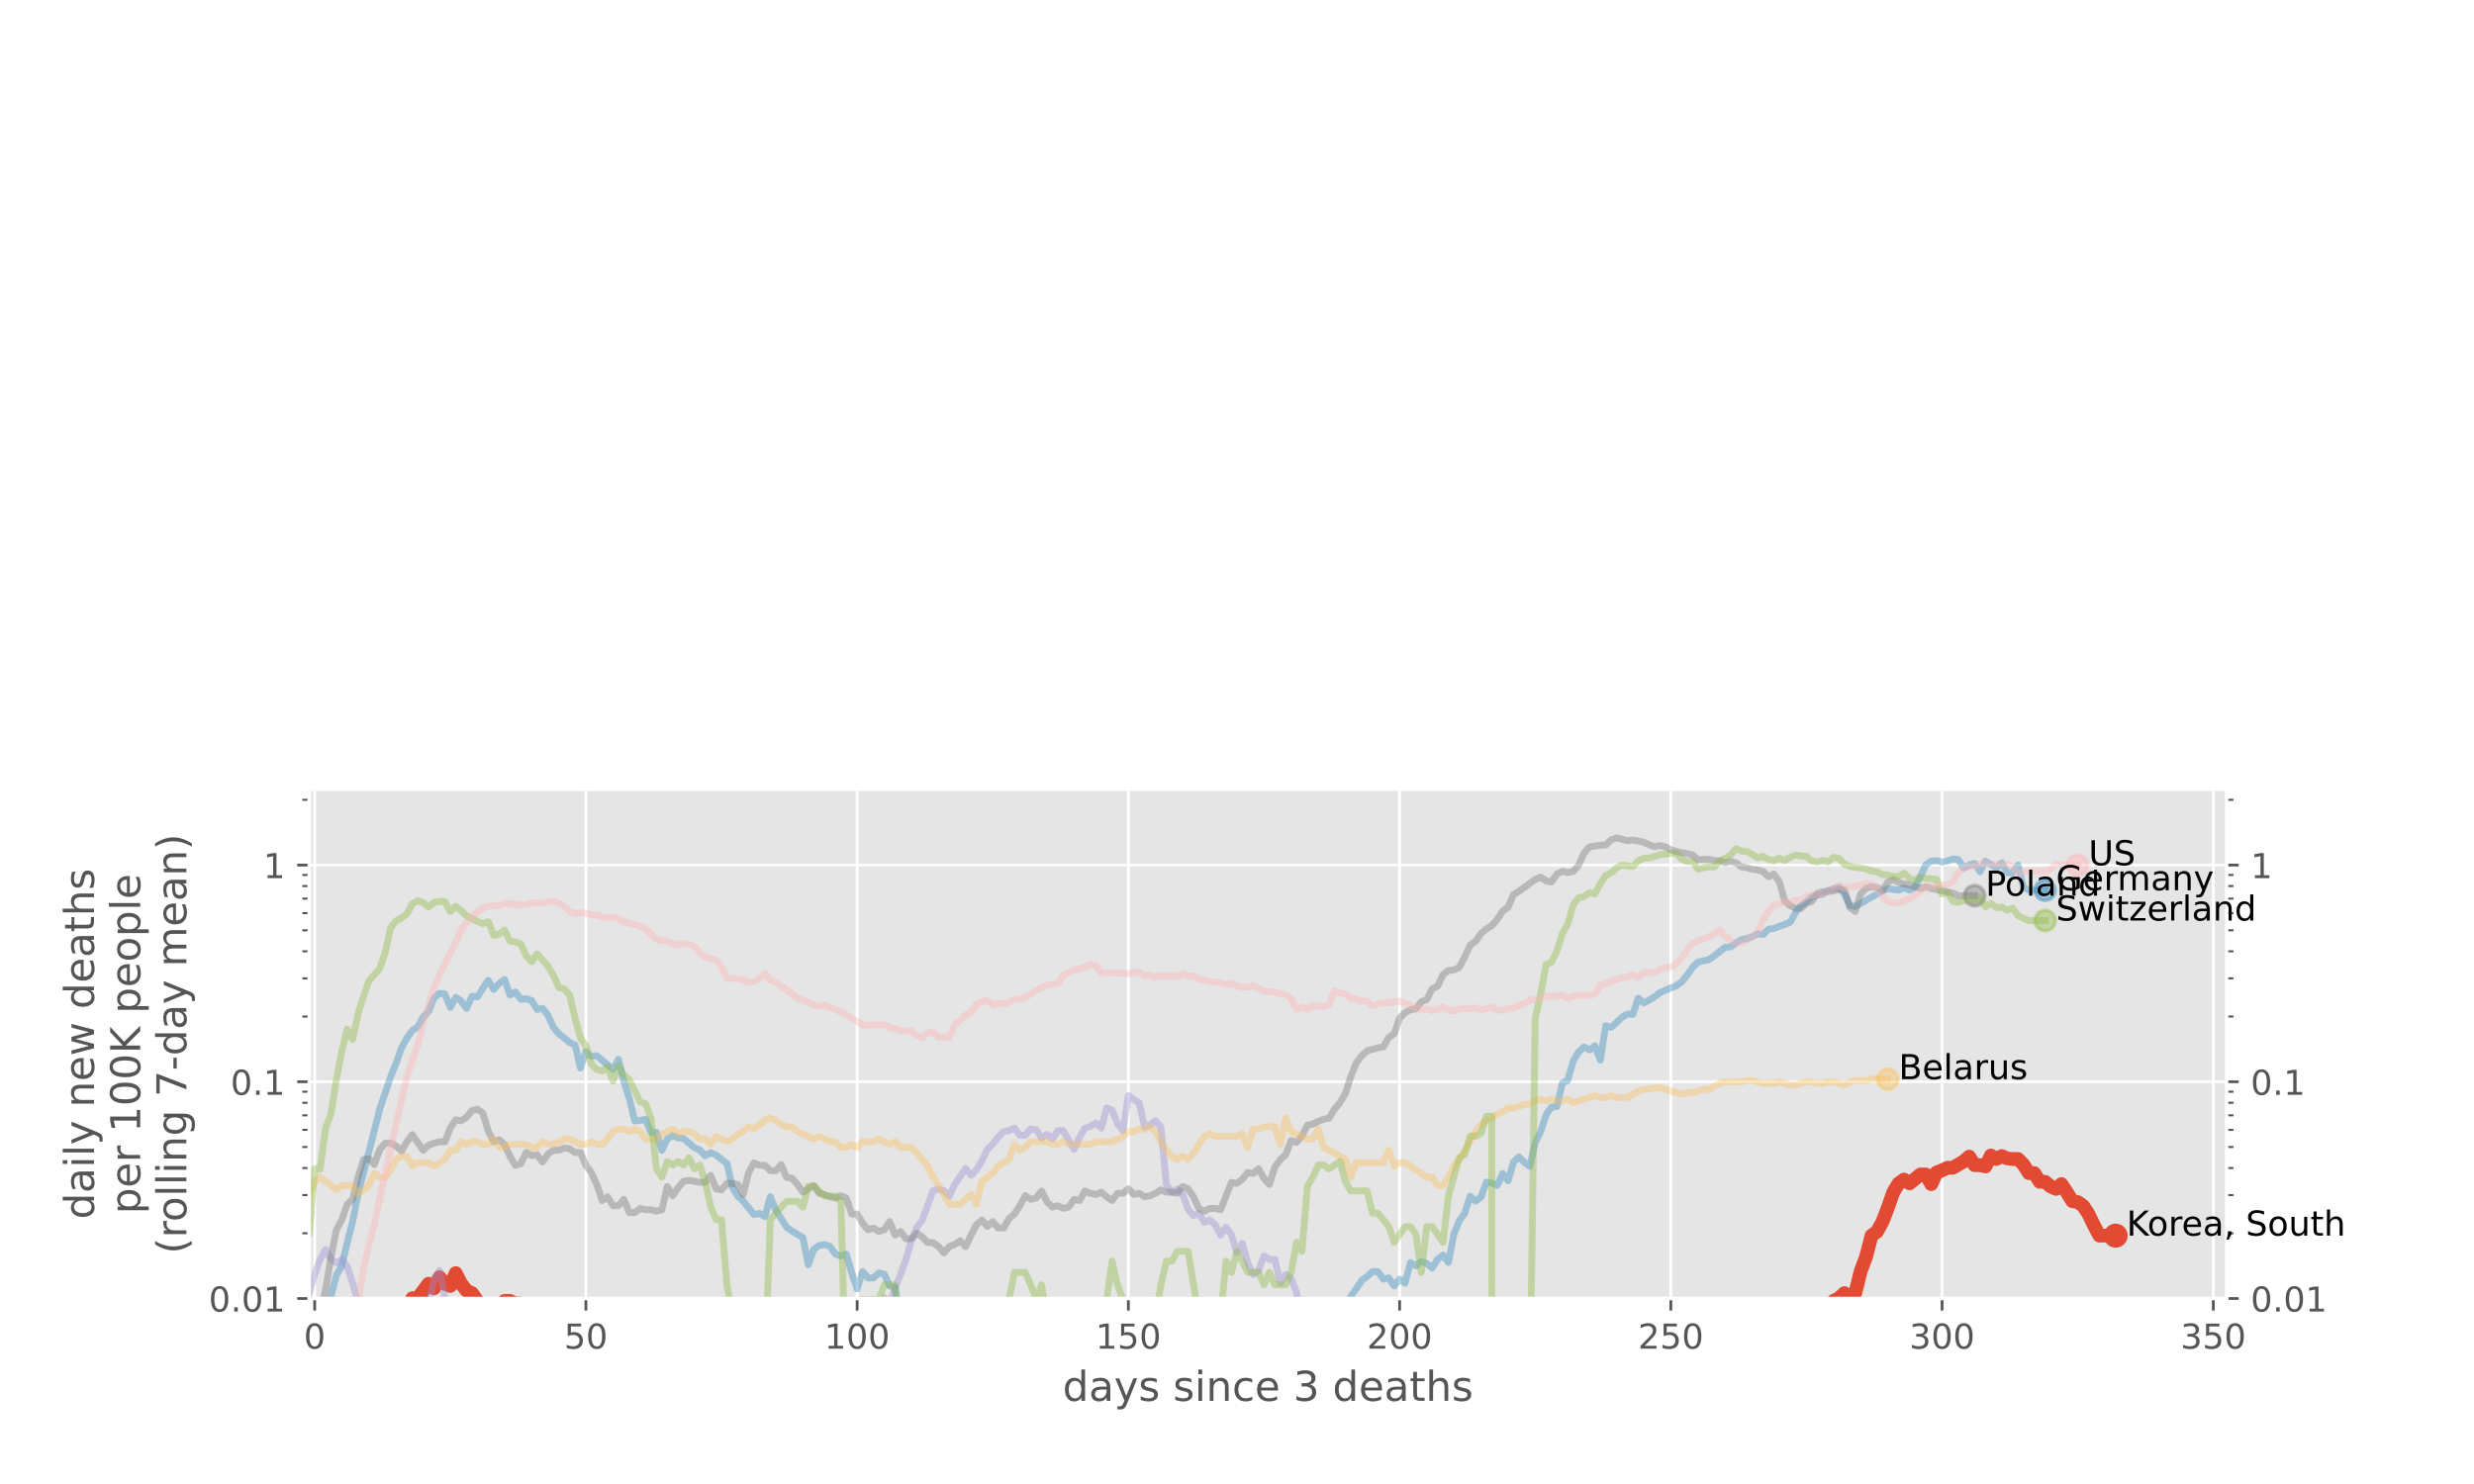 <?xml version="1.0" encoding="utf-8" standalone="no"?>
<!DOCTYPE svg PUBLIC "-//W3C//DTD SVG 1.1//EN"
  "http://www.w3.org/Graphics/SVG/1.1/DTD/svg11.dtd">
<!-- Created with matplotlib (https://matplotlib.org/) -->
<svg height="432pt" version="1.1" viewBox="0 0 720 432" width="720pt" xmlns="http://www.w3.org/2000/svg" xmlns:xlink="http://www.w3.org/1999/xlink">
 <defs>
  <style type="text/css">*{stroke-linecap:butt;stroke-linejoin:round;}</style>
 </defs>
 <g id="figure_1">
  <g id="patch_1">
   <path d="M 0 432 
L 720 432 
L 720 0 
L 0 0 
z
" style="fill:#ffffff;"/>
  </g>
  <g id="axes_1">
   <g id="patch_2">
    <path d="M 90 378 
L 648 378 
L 648 229.745 
L 90 229.745 
z
" style="fill:#e5e5e5;"/>
   </g>
   <g id="matplotlib.axis_1">
    <g id="xtick_1">
     <g id="line2d_1">
      <path clip-path="url(#pd7451a1fe6)" d="M 91.579 378 
L 91.579 229.745 
" style="fill:none;stroke:#ffffff;stroke-linecap:square;stroke-width:0.8;"/>
     </g>
     <g id="line2d_2">
      <defs>
       <path d="M 0 0 
L 0 3.5 
" id="mbf05898fa8" style="stroke:#555555;stroke-width:0.8;"/>
      </defs>
      <g>
       <use style="fill:#555555;stroke:#555555;stroke-width:0.8;" x="91.579" xlink:href="#mbf05898fa8" y="378"/>
      </g>
     </g>
     <g id="text_1">
      <!-- 0 -->
      <g style="fill:#555555;" transform="translate(88.397 392.598)scale(0.1 -0.1)">
       <defs>
        <path d="M 31.781 66.406 
Q 24.172 66.406 20.328 58.906 
Q 16.5 51.422 16.5 36.375 
Q 16.5 21.391 20.328 13.891 
Q 24.172 6.391 31.781 6.391 
Q 39.453 6.391 43.281 13.891 
Q 47.125 21.391 47.125 36.375 
Q 47.125 51.422 43.281 58.906 
Q 39.453 66.406 31.781 66.406 
z
M 31.781 74.219 
Q 44.047 74.219 50.516 64.516 
Q 56.984 54.828 56.984 36.375 
Q 56.984 17.969 50.516 8.266 
Q 44.047 -1.422 31.781 -1.422 
Q 19.531 -1.422 13.062 8.266 
Q 6.594 17.969 6.594 36.375 
Q 6.594 54.828 13.062 64.516 
Q 19.531 74.219 31.781 74.219 
z
" id="DejaVuSans-48"/>
       </defs>
       <use xlink:href="#DejaVuSans-48"/>
      </g>
     </g>
    </g>
    <g id="xtick_2">
     <g id="line2d_3">
      <path clip-path="url(#pd7451a1fe6)" d="M 170.515 378 
L 170.515 229.745 
" style="fill:none;stroke:#ffffff;stroke-linecap:square;stroke-width:0.8;"/>
     </g>
     <g id="line2d_4">
      <g>
       <use style="fill:#555555;stroke:#555555;stroke-width:0.8;" x="170.515" xlink:href="#mbf05898fa8" y="378"/>
      </g>
     </g>
     <g id="text_2">
      <!-- 50 -->
      <g style="fill:#555555;" transform="translate(164.152 392.598)scale(0.1 -0.1)">
       <defs>
        <path d="M 10.797 72.906 
L 49.516 72.906 
L 49.516 64.594 
L 19.828 64.594 
L 19.828 46.734 
Q 21.969 47.469 24.109 47.828 
Q 26.266 48.188 28.422 48.188 
Q 40.625 48.188 47.75 41.5 
Q 54.891 34.812 54.891 23.391 
Q 54.891 11.625 47.562 5.094 
Q 40.234 -1.422 26.906 -1.422 
Q 22.312 -1.422 17.547 -0.641 
Q 12.797 0.141 7.719 1.703 
L 7.719 11.625 
Q 12.109 9.234 16.797 8.062 
Q 21.484 6.891 26.703 6.891 
Q 35.156 6.891 40.078 11.328 
Q 45.016 15.766 45.016 23.391 
Q 45.016 31 40.078 35.438 
Q 35.156 39.891 26.703 39.891 
Q 22.75 39.891 18.812 39.016 
Q 14.891 38.141 10.797 36.281 
z
" id="DejaVuSans-53"/>
       </defs>
       <use xlink:href="#DejaVuSans-53"/>
       <use x="63.623" xlink:href="#DejaVuSans-48"/>
      </g>
     </g>
    </g>
    <g id="xtick_3">
     <g id="line2d_5">
      <path clip-path="url(#pd7451a1fe6)" d="M 249.451 378 
L 249.451 229.745 
" style="fill:none;stroke:#ffffff;stroke-linecap:square;stroke-width:0.8;"/>
     </g>
     <g id="line2d_6">
      <g>
       <use style="fill:#555555;stroke:#555555;stroke-width:0.8;" x="249.451" xlink:href="#mbf05898fa8" y="378"/>
      </g>
     </g>
     <g id="text_3">
      <!-- 100 -->
      <g style="fill:#555555;" transform="translate(239.907 392.598)scale(0.1 -0.1)">
       <defs>
        <path d="M 12.406 8.297 
L 28.516 8.297 
L 28.516 63.922 
L 10.984 60.406 
L 10.984 69.391 
L 28.422 72.906 
L 38.281 72.906 
L 38.281 8.297 
L 54.391 8.297 
L 54.391 0 
L 12.406 0 
z
" id="DejaVuSans-49"/>
       </defs>
       <use xlink:href="#DejaVuSans-49"/>
       <use x="63.623" xlink:href="#DejaVuSans-48"/>
       <use x="127.246" xlink:href="#DejaVuSans-48"/>
      </g>
     </g>
    </g>
    <g id="xtick_4">
     <g id="line2d_7">
      <path clip-path="url(#pd7451a1fe6)" d="M 328.387 378 
L 328.387 229.745 
" style="fill:none;stroke:#ffffff;stroke-linecap:square;stroke-width:0.8;"/>
     </g>
     <g id="line2d_8">
      <g>
       <use style="fill:#555555;stroke:#555555;stroke-width:0.8;" x="328.387" xlink:href="#mbf05898fa8" y="378"/>
      </g>
     </g>
     <g id="text_4">
      <!-- 150 -->
      <g style="fill:#555555;" transform="translate(318.844 392.598)scale(0.1 -0.1)">
       <use xlink:href="#DejaVuSans-49"/>
       <use x="63.623" xlink:href="#DejaVuSans-53"/>
       <use x="127.246" xlink:href="#DejaVuSans-48"/>
      </g>
     </g>
    </g>
    <g id="xtick_5">
     <g id="line2d_9">
      <path clip-path="url(#pd7451a1fe6)" d="M 407.324 378 
L 407.324 229.745 
" style="fill:none;stroke:#ffffff;stroke-linecap:square;stroke-width:0.8;"/>
     </g>
     <g id="line2d_10">
      <g>
       <use style="fill:#555555;stroke:#555555;stroke-width:0.8;" x="407.324" xlink:href="#mbf05898fa8" y="378"/>
      </g>
     </g>
     <g id="text_5">
      <!-- 200 -->
      <g style="fill:#555555;" transform="translate(397.78 392.598)scale(0.1 -0.1)">
       <defs>
        <path d="M 19.188 8.297 
L 53.609 8.297 
L 53.609 0 
L 7.328 0 
L 7.328 8.297 
Q 12.938 14.109 22.625 23.891 
Q 32.328 33.688 34.812 36.531 
Q 39.547 41.844 41.422 45.531 
Q 43.312 49.219 43.312 52.781 
Q 43.312 58.594 39.234 62.25 
Q 35.156 65.922 28.609 65.922 
Q 23.969 65.922 18.812 64.312 
Q 13.672 62.703 7.812 59.422 
L 7.812 69.391 
Q 13.766 71.781 18.938 73 
Q 24.125 74.219 28.422 74.219 
Q 39.75 74.219 46.484 68.547 
Q 53.219 62.891 53.219 53.422 
Q 53.219 48.922 51.531 44.891 
Q 49.859 40.875 45.406 35.406 
Q 44.188 33.984 37.641 27.219 
Q 31.109 20.453 19.188 8.297 
z
" id="DejaVuSans-50"/>
       </defs>
       <use xlink:href="#DejaVuSans-50"/>
       <use x="63.623" xlink:href="#DejaVuSans-48"/>
       <use x="127.246" xlink:href="#DejaVuSans-48"/>
      </g>
     </g>
    </g>
    <g id="xtick_6">
     <g id="line2d_11">
      <path clip-path="url(#pd7451a1fe6)" d="M 486.26 378 
L 486.26 229.745 
" style="fill:none;stroke:#ffffff;stroke-linecap:square;stroke-width:0.8;"/>
     </g>
     <g id="line2d_12">
      <g>
       <use style="fill:#555555;stroke:#555555;stroke-width:0.8;" x="486.26" xlink:href="#mbf05898fa8" y="378"/>
      </g>
     </g>
     <g id="text_6">
      <!-- 250 -->
      <g style="fill:#555555;" transform="translate(476.716 392.598)scale(0.1 -0.1)">
       <use xlink:href="#DejaVuSans-50"/>
       <use x="63.623" xlink:href="#DejaVuSans-53"/>
       <use x="127.246" xlink:href="#DejaVuSans-48"/>
      </g>
     </g>
    </g>
    <g id="xtick_7">
     <g id="line2d_13">
      <path clip-path="url(#pd7451a1fe6)" d="M 565.196 378 
L 565.196 229.745 
" style="fill:none;stroke:#ffffff;stroke-linecap:square;stroke-width:0.8;"/>
     </g>
     <g id="line2d_14">
      <g>
       <use style="fill:#555555;stroke:#555555;stroke-width:0.8;" x="565.196" xlink:href="#mbf05898fa8" y="378"/>
      </g>
     </g>
     <g id="text_7">
      <!-- 300 -->
      <g style="fill:#555555;" transform="translate(555.652 392.598)scale(0.1 -0.1)">
       <defs>
        <path d="M 40.578 39.312 
Q 47.656 37.797 51.625 33 
Q 55.609 28.219 55.609 21.188 
Q 55.609 10.406 48.188 4.484 
Q 40.766 -1.422 27.094 -1.422 
Q 22.516 -1.422 17.656 -0.516 
Q 12.797 0.391 7.625 2.203 
L 7.625 11.719 
Q 11.719 9.328 16.594 8.109 
Q 21.484 6.891 26.812 6.891 
Q 36.078 6.891 40.938 10.547 
Q 45.797 14.203 45.797 21.188 
Q 45.797 27.641 41.281 31.266 
Q 36.766 34.906 28.719 34.906 
L 20.219 34.906 
L 20.219 43.016 
L 29.109 43.016 
Q 36.375 43.016 40.234 45.922 
Q 44.094 48.828 44.094 54.297 
Q 44.094 59.906 40.109 62.906 
Q 36.141 65.922 28.719 65.922 
Q 24.656 65.922 20.016 65.031 
Q 15.375 64.156 9.812 62.312 
L 9.812 71.094 
Q 15.438 72.656 20.344 73.438 
Q 25.25 74.219 29.594 74.219 
Q 40.828 74.219 47.359 69.109 
Q 53.906 64.016 53.906 55.328 
Q 53.906 49.266 50.438 45.094 
Q 46.969 40.922 40.578 39.312 
z
" id="DejaVuSans-51"/>
       </defs>
       <use xlink:href="#DejaVuSans-51"/>
       <use x="63.623" xlink:href="#DejaVuSans-48"/>
       <use x="127.246" xlink:href="#DejaVuSans-48"/>
      </g>
     </g>
    </g>
    <g id="xtick_8">
     <g id="line2d_15">
      <path clip-path="url(#pd7451a1fe6)" d="M 644.132 378 
L 644.132 229.745 
" style="fill:none;stroke:#ffffff;stroke-linecap:square;stroke-width:0.8;"/>
     </g>
     <g id="line2d_16">
      <g>
       <use style="fill:#555555;stroke:#555555;stroke-width:0.8;" x="644.132" xlink:href="#mbf05898fa8" y="378"/>
      </g>
     </g>
     <g id="text_8">
      <!-- 350 -->
      <g style="fill:#555555;" transform="translate(634.588 392.598)scale(0.1 -0.1)">
       <use xlink:href="#DejaVuSans-51"/>
       <use x="63.623" xlink:href="#DejaVuSans-53"/>
       <use x="127.246" xlink:href="#DejaVuSans-48"/>
      </g>
     </g>
    </g>
    <g id="text_9">
     <!-- days since 3 deaths -->
     <g style="fill:#555555;" transform="translate(309.255 407.796)scale(0.12 -0.12)">
      <defs>
       <path d="M 45.406 46.391 
L 45.406 75.984 
L 54.391 75.984 
L 54.391 0 
L 45.406 0 
L 45.406 8.203 
Q 42.578 3.328 38.25 0.953 
Q 33.938 -1.422 27.875 -1.422 
Q 17.969 -1.422 11.734 6.484 
Q 5.516 14.406 5.516 27.297 
Q 5.516 40.188 11.734 48.094 
Q 17.969 56 27.875 56 
Q 33.938 56 38.25 53.625 
Q 42.578 51.266 45.406 46.391 
z
M 14.797 27.297 
Q 14.797 17.391 18.875 11.75 
Q 22.953 6.109 30.078 6.109 
Q 37.203 6.109 41.297 11.75 
Q 45.406 17.391 45.406 27.297 
Q 45.406 37.203 41.297 42.844 
Q 37.203 48.484 30.078 48.484 
Q 22.953 48.484 18.875 42.844 
Q 14.797 37.203 14.797 27.297 
z
" id="DejaVuSans-100"/>
       <path d="M 34.281 27.484 
Q 23.391 27.484 19.188 25 
Q 14.984 22.516 14.984 16.5 
Q 14.984 11.719 18.141 8.906 
Q 21.297 6.109 26.703 6.109 
Q 34.188 6.109 38.703 11.406 
Q 43.219 16.703 43.219 25.484 
L 43.219 27.484 
z
M 52.203 31.203 
L 52.203 0 
L 43.219 0 
L 43.219 8.297 
Q 40.141 3.328 35.547 0.953 
Q 30.953 -1.422 24.312 -1.422 
Q 15.922 -1.422 10.953 3.297 
Q 6 8.016 6 15.922 
Q 6 25.141 12.172 29.828 
Q 18.359 34.516 30.609 34.516 
L 43.219 34.516 
L 43.219 35.406 
Q 43.219 41.609 39.141 45 
Q 35.062 48.391 27.688 48.391 
Q 23 48.391 18.547 47.266 
Q 14.109 46.141 10.016 43.891 
L 10.016 52.203 
Q 14.938 54.109 19.578 55.047 
Q 24.219 56 28.609 56 
Q 40.484 56 46.344 49.844 
Q 52.203 43.703 52.203 31.203 
z
" id="DejaVuSans-97"/>
       <path d="M 32.172 -5.078 
Q 28.375 -14.844 24.75 -17.812 
Q 21.141 -20.797 15.094 -20.797 
L 7.906 -20.797 
L 7.906 -13.281 
L 13.188 -13.281 
Q 16.891 -13.281 18.938 -11.516 
Q 21 -9.766 23.484 -3.219 
L 25.094 0.875 
L 2.984 54.688 
L 12.5 54.688 
L 29.594 11.922 
L 46.688 54.688 
L 56.203 54.688 
z
" id="DejaVuSans-121"/>
       <path d="M 44.281 53.078 
L 44.281 44.578 
Q 40.484 46.531 36.375 47.5 
Q 32.281 48.484 27.875 48.484 
Q 21.188 48.484 17.844 46.438 
Q 14.5 44.391 14.5 40.281 
Q 14.5 37.156 16.891 35.375 
Q 19.281 33.594 26.516 31.984 
L 29.594 31.297 
Q 39.156 29.25 43.188 25.516 
Q 47.219 21.781 47.219 15.094 
Q 47.219 7.469 41.188 3.016 
Q 35.156 -1.422 24.609 -1.422 
Q 20.219 -1.422 15.453 -0.562 
Q 10.688 0.297 5.422 2 
L 5.422 11.281 
Q 10.406 8.688 15.234 7.391 
Q 20.062 6.109 24.812 6.109 
Q 31.156 6.109 34.562 8.281 
Q 37.984 10.453 37.984 14.406 
Q 37.984 18.062 35.516 20.016 
Q 33.062 21.969 24.703 23.781 
L 21.578 24.516 
Q 13.234 26.266 9.516 29.906 
Q 5.812 33.547 5.812 39.891 
Q 5.812 47.609 11.281 51.797 
Q 16.75 56 26.812 56 
Q 31.781 56 36.172 55.266 
Q 40.578 54.547 44.281 53.078 
z
" id="DejaVuSans-115"/>
       <path id="DejaVuSans-32"/>
       <path d="M 9.422 54.688 
L 18.406 54.688 
L 18.406 0 
L 9.422 0 
z
M 9.422 75.984 
L 18.406 75.984 
L 18.406 64.594 
L 9.422 64.594 
z
" id="DejaVuSans-105"/>
       <path d="M 54.891 33.016 
L 54.891 0 
L 45.906 0 
L 45.906 32.719 
Q 45.906 40.484 42.875 44.328 
Q 39.844 48.188 33.797 48.188 
Q 26.516 48.188 22.312 43.547 
Q 18.109 38.922 18.109 30.906 
L 18.109 0 
L 9.078 0 
L 9.078 54.688 
L 18.109 54.688 
L 18.109 46.188 
Q 21.344 51.125 25.703 53.562 
Q 30.078 56 35.797 56 
Q 45.219 56 50.047 50.172 
Q 54.891 44.344 54.891 33.016 
z
" id="DejaVuSans-110"/>
       <path d="M 48.781 52.594 
L 48.781 44.188 
Q 44.969 46.297 41.141 47.344 
Q 37.312 48.391 33.406 48.391 
Q 24.656 48.391 19.812 42.844 
Q 14.984 37.312 14.984 27.297 
Q 14.984 17.281 19.812 11.734 
Q 24.656 6.203 33.406 6.203 
Q 37.312 6.203 41.141 7.25 
Q 44.969 8.297 48.781 10.406 
L 48.781 2.094 
Q 45.016 0.344 40.984 -0.531 
Q 36.969 -1.422 32.422 -1.422 
Q 20.062 -1.422 12.781 6.344 
Q 5.516 14.109 5.516 27.297 
Q 5.516 40.672 12.859 48.328 
Q 20.219 56 33.016 56 
Q 37.156 56 41.109 55.141 
Q 45.062 54.297 48.781 52.594 
z
" id="DejaVuSans-99"/>
       <path d="M 56.203 29.594 
L 56.203 25.203 
L 14.891 25.203 
Q 15.484 15.922 20.484 11.062 
Q 25.484 6.203 34.422 6.203 
Q 39.594 6.203 44.453 7.469 
Q 49.312 8.734 54.109 11.281 
L 54.109 2.781 
Q 49.266 0.734 44.188 -0.344 
Q 39.109 -1.422 33.891 -1.422 
Q 20.797 -1.422 13.156 6.188 
Q 5.516 13.812 5.516 26.812 
Q 5.516 40.234 12.766 48.109 
Q 20.016 56 32.328 56 
Q 43.359 56 49.781 48.891 
Q 56.203 41.797 56.203 29.594 
z
M 47.219 32.234 
Q 47.125 39.594 43.094 43.984 
Q 39.062 48.391 32.422 48.391 
Q 24.906 48.391 20.391 44.141 
Q 15.875 39.891 15.188 32.172 
z
" id="DejaVuSans-101"/>
       <path d="M 18.312 70.219 
L 18.312 54.688 
L 36.812 54.688 
L 36.812 47.703 
L 18.312 47.703 
L 18.312 18.016 
Q 18.312 11.328 20.141 9.422 
Q 21.969 7.516 27.594 7.516 
L 36.812 7.516 
L 36.812 0 
L 27.594 0 
Q 17.188 0 13.234 3.875 
Q 9.281 7.766 9.281 18.016 
L 9.281 47.703 
L 2.688 47.703 
L 2.688 54.688 
L 9.281 54.688 
L 9.281 70.219 
z
" id="DejaVuSans-116"/>
       <path d="M 54.891 33.016 
L 54.891 0 
L 45.906 0 
L 45.906 32.719 
Q 45.906 40.484 42.875 44.328 
Q 39.844 48.188 33.797 48.188 
Q 26.516 48.188 22.312 43.547 
Q 18.109 38.922 18.109 30.906 
L 18.109 0 
L 9.078 0 
L 9.078 75.984 
L 18.109 75.984 
L 18.109 46.188 
Q 21.344 51.125 25.703 53.562 
Q 30.078 56 35.797 56 
Q 45.219 56 50.047 50.172 
Q 54.891 44.344 54.891 33.016 
z
" id="DejaVuSans-104"/>
      </defs>
      <use xlink:href="#DejaVuSans-100"/>
      <use x="63.477" xlink:href="#DejaVuSans-97"/>
      <use x="124.756" xlink:href="#DejaVuSans-121"/>
      <use x="183.936" xlink:href="#DejaVuSans-115"/>
      <use x="236.035" xlink:href="#DejaVuSans-32"/>
      <use x="267.822" xlink:href="#DejaVuSans-115"/>
      <use x="319.922" xlink:href="#DejaVuSans-105"/>
      <use x="347.705" xlink:href="#DejaVuSans-110"/>
      <use x="411.084" xlink:href="#DejaVuSans-99"/>
      <use x="466.064" xlink:href="#DejaVuSans-101"/>
      <use x="527.588" xlink:href="#DejaVuSans-32"/>
      <use x="559.375" xlink:href="#DejaVuSans-51"/>
      <use x="622.998" xlink:href="#DejaVuSans-32"/>
      <use x="654.785" xlink:href="#DejaVuSans-100"/>
      <use x="718.262" xlink:href="#DejaVuSans-101"/>
      <use x="779.785" xlink:href="#DejaVuSans-97"/>
      <use x="841.064" xlink:href="#DejaVuSans-116"/>
      <use x="880.273" xlink:href="#DejaVuSans-104"/>
      <use x="943.652" xlink:href="#DejaVuSans-115"/>
     </g>
    </g>
   </g>
   <g id="matplotlib.axis_2">
    <g id="ytick_1">
     <g id="line2d_17">
      <path clip-path="url(#pd7451a1fe6)" d="M 90 378 
L 648 378 
" style="fill:none;stroke:#ffffff;stroke-linecap:square;stroke-width:0.8;"/>
     </g>
     <g id="line2d_18">
      <defs>
       <path d="M 0 0 
L -3.5 0 
" id="mb3b91e0474" style="stroke:#555555;stroke-width:0.8;"/>
      </defs>
      <g>
       <use style="fill:#555555;stroke:#555555;stroke-width:0.8;" x="90" xlink:href="#mb3b91e0474" y="378"/>
      </g>
     </g>
     <g id="line2d_19">
      <defs>
       <path d="M 0 0 
L 3.5 0 
" id="m903e85d8d6" style="stroke:#555555;stroke-width:0.8;"/>
      </defs>
      <g>
       <use style="fill:#555555;stroke:#555555;stroke-width:0.8;" x="648" xlink:href="#m903e85d8d6" y="378"/>
      </g>
     </g>
     <g id="text_10">
      <!-- 0.01 -->
      <g style="fill:#555555;" transform="translate(60.734 381.799)scale(0.1 -0.1)">
       <defs>
        <path d="M 10.688 12.406 
L 21 12.406 
L 21 0 
L 10.688 0 
z
" id="DejaVuSans-46"/>
       </defs>
       <use xlink:href="#DejaVuSans-48"/>
       <use x="63.623" xlink:href="#DejaVuSans-46"/>
       <use x="95.41" xlink:href="#DejaVuSans-48"/>
       <use x="159.033" xlink:href="#DejaVuSans-49"/>
      </g>
     </g>
     <g id="text_11">
      <!-- 0.01 -->
      <g style="fill:#555555;" transform="translate(655 381.799)scale(0.1 -0.1)">
       <use xlink:href="#DejaVuSans-48"/>
       <use x="63.623" xlink:href="#DejaVuSans-46"/>
       <use x="95.41" xlink:href="#DejaVuSans-48"/>
       <use x="159.033" xlink:href="#DejaVuSans-49"/>
      </g>
     </g>
    </g>
    <g id="ytick_2">
     <g id="line2d_20">
      <path clip-path="url(#pd7451a1fe6)" d="M 90 314.911 
L 648 314.911 
" style="fill:none;stroke:#ffffff;stroke-linecap:square;stroke-width:0.8;"/>
     </g>
     <g id="line2d_21">
      <g>
       <use style="fill:#555555;stroke:#555555;stroke-width:0.8;" x="90" xlink:href="#mb3b91e0474" y="314.911"/>
      </g>
     </g>
     <g id="line2d_22">
      <g>
       <use style="fill:#555555;stroke:#555555;stroke-width:0.8;" x="648" xlink:href="#m903e85d8d6" y="314.911"/>
      </g>
     </g>
     <g id="text_12">
      <!-- 0.1 -->
      <g style="fill:#555555;" transform="translate(67.097 318.71)scale(0.1 -0.1)">
       <use xlink:href="#DejaVuSans-48"/>
       <use x="63.623" xlink:href="#DejaVuSans-46"/>
       <use x="95.41" xlink:href="#DejaVuSans-49"/>
      </g>
     </g>
     <g id="text_13">
      <!-- 0.1 -->
      <g style="fill:#555555;" transform="translate(655 318.71)scale(0.1 -0.1)">
       <use xlink:href="#DejaVuSans-48"/>
       <use x="63.623" xlink:href="#DejaVuSans-46"/>
       <use x="95.41" xlink:href="#DejaVuSans-49"/>
      </g>
     </g>
    </g>
    <g id="ytick_3">
     <g id="line2d_23">
      <path clip-path="url(#pd7451a1fe6)" d="M 90 251.822 
L 648 251.822 
" style="fill:none;stroke:#ffffff;stroke-linecap:square;stroke-width:0.8;"/>
     </g>
     <g id="line2d_24">
      <g>
       <use style="fill:#555555;stroke:#555555;stroke-width:0.8;" x="90" xlink:href="#mb3b91e0474" y="251.822"/>
      </g>
     </g>
     <g id="line2d_25">
      <g>
       <use style="fill:#555555;stroke:#555555;stroke-width:0.8;" x="648" xlink:href="#m903e85d8d6" y="251.822"/>
      </g>
     </g>
     <g id="text_14">
      <!-- 1 -->
      <g style="fill:#555555;" transform="translate(76.638 255.621)scale(0.1 -0.1)">
       <use xlink:href="#DejaVuSans-49"/>
      </g>
     </g>
     <g id="text_15">
      <!-- 1 -->
      <g style="fill:#555555;" transform="translate(655 255.621)scale(0.1 -0.1)">
       <use xlink:href="#DejaVuSans-49"/>
      </g>
     </g>
    </g>
    <g id="ytick_4">
     <g id="line2d_26">
      <defs>
       <path d="M 0 0 
L -2 0 
" id="m992564a6c5" style="stroke:#555555;stroke-width:0.6;"/>
      </defs>
      <g>
       <use style="fill:#555555;stroke:#555555;stroke-width:0.6;" x="90" xlink:href="#m992564a6c5" y="359.008"/>
      </g>
     </g>
     <g id="line2d_27">
      <defs>
       <path d="M 0 0 
L 2 0 
" id="mb67feedb56" style="stroke:#555555;stroke-width:0.6;"/>
      </defs>
      <g>
       <use style="fill:#555555;stroke:#555555;stroke-width:0.6;" x="648" xlink:href="#mb67feedb56" y="359.008"/>
      </g>
     </g>
    </g>
    <g id="ytick_5">
     <g id="line2d_28">
      <g>
       <use style="fill:#555555;stroke:#555555;stroke-width:0.6;" x="90" xlink:href="#m992564a6c5" y="347.899"/>
      </g>
     </g>
     <g id="line2d_29">
      <g>
       <use style="fill:#555555;stroke:#555555;stroke-width:0.6;" x="648" xlink:href="#mb67feedb56" y="347.899"/>
      </g>
     </g>
    </g>
    <g id="ytick_6">
     <g id="line2d_30">
      <g>
       <use style="fill:#555555;stroke:#555555;stroke-width:0.6;" x="90" xlink:href="#m992564a6c5" y="340.017"/>
      </g>
     </g>
     <g id="line2d_31">
      <g>
       <use style="fill:#555555;stroke:#555555;stroke-width:0.6;" x="648" xlink:href="#mb67feedb56" y="340.017"/>
      </g>
     </g>
    </g>
    <g id="ytick_7">
     <g id="line2d_32">
      <g>
       <use style="fill:#555555;stroke:#555555;stroke-width:0.6;" x="90" xlink:href="#m992564a6c5" y="333.903"/>
      </g>
     </g>
     <g id="line2d_33">
      <g>
       <use style="fill:#555555;stroke:#555555;stroke-width:0.6;" x="648" xlink:href="#mb67feedb56" y="333.903"/>
      </g>
     </g>
    </g>
    <g id="ytick_8">
     <g id="line2d_34">
      <g>
       <use style="fill:#555555;stroke:#555555;stroke-width:0.6;" x="90" xlink:href="#m992564a6c5" y="328.907"/>
      </g>
     </g>
     <g id="line2d_35">
      <g>
       <use style="fill:#555555;stroke:#555555;stroke-width:0.6;" x="648" xlink:href="#mb67feedb56" y="328.907"/>
      </g>
     </g>
    </g>
    <g id="ytick_9">
     <g id="line2d_36">
      <g>
       <use style="fill:#555555;stroke:#555555;stroke-width:0.6;" x="90" xlink:href="#m992564a6c5" y="324.684"/>
      </g>
     </g>
     <g id="line2d_37">
      <g>
       <use style="fill:#555555;stroke:#555555;stroke-width:0.6;" x="648" xlink:href="#mb67feedb56" y="324.684"/>
      </g>
     </g>
    </g>
    <g id="ytick_10">
     <g id="line2d_38">
      <g>
       <use style="fill:#555555;stroke:#555555;stroke-width:0.6;" x="90" xlink:href="#m992564a6c5" y="321.025"/>
      </g>
     </g>
     <g id="line2d_39">
      <g>
       <use style="fill:#555555;stroke:#555555;stroke-width:0.6;" x="648" xlink:href="#mb67feedb56" y="321.025"/>
      </g>
     </g>
    </g>
    <g id="ytick_11">
     <g id="line2d_40">
      <g>
       <use style="fill:#555555;stroke:#555555;stroke-width:0.6;" x="90" xlink:href="#m992564a6c5" y="317.798"/>
      </g>
     </g>
     <g id="line2d_41">
      <g>
       <use style="fill:#555555;stroke:#555555;stroke-width:0.6;" x="648" xlink:href="#mb67feedb56" y="317.798"/>
      </g>
     </g>
    </g>
    <g id="ytick_12">
     <g id="line2d_42">
      <g>
       <use style="fill:#555555;stroke:#555555;stroke-width:0.6;" x="90" xlink:href="#m992564a6c5" y="295.919"/>
      </g>
     </g>
     <g id="line2d_43">
      <g>
       <use style="fill:#555555;stroke:#555555;stroke-width:0.6;" x="648" xlink:href="#mb67feedb56" y="295.919"/>
      </g>
     </g>
    </g>
    <g id="ytick_13">
     <g id="line2d_44">
      <g>
       <use style="fill:#555555;stroke:#555555;stroke-width:0.6;" x="90" xlink:href="#m992564a6c5" y="284.81"/>
      </g>
     </g>
     <g id="line2d_45">
      <g>
       <use style="fill:#555555;stroke:#555555;stroke-width:0.6;" x="648" xlink:href="#mb67feedb56" y="284.81"/>
      </g>
     </g>
    </g>
    <g id="ytick_14">
     <g id="line2d_46">
      <g>
       <use style="fill:#555555;stroke:#555555;stroke-width:0.6;" x="90" xlink:href="#m992564a6c5" y="276.928"/>
      </g>
     </g>
     <g id="line2d_47">
      <g>
       <use style="fill:#555555;stroke:#555555;stroke-width:0.6;" x="648" xlink:href="#mb67feedb56" y="276.928"/>
      </g>
     </g>
    </g>
    <g id="ytick_15">
     <g id="line2d_48">
      <g>
       <use style="fill:#555555;stroke:#555555;stroke-width:0.6;" x="90" xlink:href="#m992564a6c5" y="270.814"/>
      </g>
     </g>
     <g id="line2d_49">
      <g>
       <use style="fill:#555555;stroke:#555555;stroke-width:0.6;" x="648" xlink:href="#mb67feedb56" y="270.814"/>
      </g>
     </g>
    </g>
    <g id="ytick_16">
     <g id="line2d_50">
      <g>
       <use style="fill:#555555;stroke:#555555;stroke-width:0.6;" x="90" xlink:href="#m992564a6c5" y="265.818"/>
      </g>
     </g>
     <g id="line2d_51">
      <g>
       <use style="fill:#555555;stroke:#555555;stroke-width:0.6;" x="648" xlink:href="#mb67feedb56" y="265.818"/>
      </g>
     </g>
    </g>
    <g id="ytick_17">
     <g id="line2d_52">
      <g>
       <use style="fill:#555555;stroke:#555555;stroke-width:0.6;" x="90" xlink:href="#m992564a6c5" y="261.595"/>
      </g>
     </g>
     <g id="line2d_53">
      <g>
       <use style="fill:#555555;stroke:#555555;stroke-width:0.6;" x="648" xlink:href="#mb67feedb56" y="261.595"/>
      </g>
     </g>
    </g>
    <g id="ytick_18">
     <g id="line2d_54">
      <g>
       <use style="fill:#555555;stroke:#555555;stroke-width:0.6;" x="90" xlink:href="#m992564a6c5" y="257.936"/>
      </g>
     </g>
     <g id="line2d_55">
      <g>
       <use style="fill:#555555;stroke:#555555;stroke-width:0.6;" x="648" xlink:href="#mb67feedb56" y="257.936"/>
      </g>
     </g>
    </g>
    <g id="ytick_19">
     <g id="line2d_56">
      <g>
       <use style="fill:#555555;stroke:#555555;stroke-width:0.6;" x="90" xlink:href="#m992564a6c5" y="254.709"/>
      </g>
     </g>
     <g id="line2d_57">
      <g>
       <use style="fill:#555555;stroke:#555555;stroke-width:0.6;" x="648" xlink:href="#mb67feedb56" y="254.709"/>
      </g>
     </g>
    </g>
    <g id="ytick_20">
     <g id="line2d_58">
      <g>
       <use style="fill:#555555;stroke:#555555;stroke-width:0.6;" x="90" xlink:href="#m992564a6c5" y="232.831"/>
      </g>
     </g>
     <g id="line2d_59">
      <g>
       <use style="fill:#555555;stroke:#555555;stroke-width:0.6;" x="648" xlink:href="#mb67feedb56" y="232.831"/>
      </g>
     </g>
    </g>
    <g id="text_16">
     <!-- daily new deaths -->
     <g style="fill:#555555;" transform="translate(27.364 354.917)rotate(-90)scale(0.12 -0.12)">
      <defs>
       <path d="M 9.422 75.984 
L 18.406 75.984 
L 18.406 0 
L 9.422 0 
z
" id="DejaVuSans-108"/>
       <path d="M 4.203 54.688 
L 13.188 54.688 
L 24.422 12.016 
L 35.594 54.688 
L 46.188 54.688 
L 57.422 12.016 
L 68.609 54.688 
L 77.594 54.688 
L 63.281 0 
L 52.688 0 
L 40.922 44.828 
L 29.109 0 
L 18.5 0 
z
" id="DejaVuSans-119"/>
      </defs>
      <use xlink:href="#DejaVuSans-100"/>
      <use x="63.477" xlink:href="#DejaVuSans-97"/>
      <use x="124.756" xlink:href="#DejaVuSans-105"/>
      <use x="152.539" xlink:href="#DejaVuSans-108"/>
      <use x="180.322" xlink:href="#DejaVuSans-121"/>
      <use x="239.502" xlink:href="#DejaVuSans-32"/>
      <use x="271.289" xlink:href="#DejaVuSans-110"/>
      <use x="334.668" xlink:href="#DejaVuSans-101"/>
      <use x="396.191" xlink:href="#DejaVuSans-119"/>
      <use x="477.979" xlink:href="#DejaVuSans-32"/>
      <use x="509.766" xlink:href="#DejaVuSans-100"/>
      <use x="573.242" xlink:href="#DejaVuSans-101"/>
      <use x="634.766" xlink:href="#DejaVuSans-97"/>
      <use x="696.045" xlink:href="#DejaVuSans-116"/>
      <use x="735.254" xlink:href="#DejaVuSans-104"/>
      <use x="798.633" xlink:href="#DejaVuSans-115"/>
     </g>
     <!-- per 100K people -->
     <g style="fill:#555555;" transform="translate(40.801 353.381)rotate(-90)scale(0.12 -0.12)">
      <defs>
       <path d="M 18.109 8.203 
L 18.109 -20.797 
L 9.078 -20.797 
L 9.078 54.688 
L 18.109 54.688 
L 18.109 46.391 
Q 20.953 51.266 25.266 53.625 
Q 29.594 56 35.594 56 
Q 45.562 56 51.781 48.094 
Q 58.016 40.188 58.016 27.297 
Q 58.016 14.406 51.781 6.484 
Q 45.562 -1.422 35.594 -1.422 
Q 29.594 -1.422 25.266 0.953 
Q 20.953 3.328 18.109 8.203 
z
M 48.688 27.297 
Q 48.688 37.203 44.609 42.844 
Q 40.531 48.484 33.406 48.484 
Q 26.266 48.484 22.188 42.844 
Q 18.109 37.203 18.109 27.297 
Q 18.109 17.391 22.188 11.75 
Q 26.266 6.109 33.406 6.109 
Q 40.531 6.109 44.609 11.75 
Q 48.688 17.391 48.688 27.297 
z
" id="DejaVuSans-112"/>
       <path d="M 41.109 46.297 
Q 39.594 47.172 37.812 47.578 
Q 36.031 48 33.891 48 
Q 26.266 48 22.188 43.047 
Q 18.109 38.094 18.109 28.812 
L 18.109 0 
L 9.078 0 
L 9.078 54.688 
L 18.109 54.688 
L 18.109 46.188 
Q 20.953 51.172 25.484 53.578 
Q 30.031 56 36.531 56 
Q 37.453 56 38.578 55.875 
Q 39.703 55.766 41.062 55.516 
z
" id="DejaVuSans-114"/>
       <path d="M 9.812 72.906 
L 19.672 72.906 
L 19.672 42.094 
L 52.391 72.906 
L 65.094 72.906 
L 28.906 38.922 
L 67.672 0 
L 54.688 0 
L 19.672 35.109 
L 19.672 0 
L 9.812 0 
z
" id="DejaVuSans-75"/>
       <path d="M 30.609 48.391 
Q 23.391 48.391 19.188 42.75 
Q 14.984 37.109 14.984 27.297 
Q 14.984 17.484 19.156 11.844 
Q 23.344 6.203 30.609 6.203 
Q 37.797 6.203 41.984 11.859 
Q 46.188 17.531 46.188 27.297 
Q 46.188 37.016 41.984 42.703 
Q 37.797 48.391 30.609 48.391 
z
M 30.609 56 
Q 42.328 56 49.016 48.375 
Q 55.719 40.766 55.719 27.297 
Q 55.719 13.875 49.016 6.219 
Q 42.328 -1.422 30.609 -1.422 
Q 18.844 -1.422 12.172 6.219 
Q 5.516 13.875 5.516 27.297 
Q 5.516 40.766 12.172 48.375 
Q 18.844 56 30.609 56 
z
" id="DejaVuSans-111"/>
      </defs>
      <use xlink:href="#DejaVuSans-112"/>
      <use x="63.477" xlink:href="#DejaVuSans-101"/>
      <use x="125" xlink:href="#DejaVuSans-114"/>
      <use x="166.113" xlink:href="#DejaVuSans-32"/>
      <use x="197.9" xlink:href="#DejaVuSans-49"/>
      <use x="261.523" xlink:href="#DejaVuSans-48"/>
      <use x="325.146" xlink:href="#DejaVuSans-48"/>
      <use x="388.77" xlink:href="#DejaVuSans-75"/>
      <use x="454.346" xlink:href="#DejaVuSans-32"/>
      <use x="486.133" xlink:href="#DejaVuSans-112"/>
      <use x="549.609" xlink:href="#DejaVuSans-101"/>
      <use x="611.133" xlink:href="#DejaVuSans-111"/>
      <use x="672.314" xlink:href="#DejaVuSans-112"/>
      <use x="735.791" xlink:href="#DejaVuSans-108"/>
      <use x="763.574" xlink:href="#DejaVuSans-101"/>
     </g>
     <!-- (rolling 7-day mean) -->
     <g style="fill:#555555;" transform="translate(54.239 365.018)rotate(-90)scale(0.12 -0.12)">
      <defs>
       <path d="M 31 75.875 
Q 24.469 64.656 21.281 53.656 
Q 18.109 42.672 18.109 31.391 
Q 18.109 20.125 21.312 9.062 
Q 24.516 -2 31 -13.188 
L 23.188 -13.188 
Q 15.875 -1.703 12.234 9.375 
Q 8.594 20.453 8.594 31.391 
Q 8.594 42.281 12.203 53.312 
Q 15.828 64.359 23.188 75.875 
z
" id="DejaVuSans-40"/>
       <path d="M 45.406 27.984 
Q 45.406 37.75 41.375 43.109 
Q 37.359 48.484 30.078 48.484 
Q 22.859 48.484 18.828 43.109 
Q 14.797 37.75 14.797 27.984 
Q 14.797 18.266 18.828 12.891 
Q 22.859 7.516 30.078 7.516 
Q 37.359 7.516 41.375 12.891 
Q 45.406 18.266 45.406 27.984 
z
M 54.391 6.781 
Q 54.391 -7.172 48.188 -13.984 
Q 42 -20.797 29.203 -20.797 
Q 24.469 -20.797 20.266 -20.094 
Q 16.062 -19.391 12.109 -17.922 
L 12.109 -9.188 
Q 16.062 -11.328 19.922 -12.344 
Q 23.781 -13.375 27.781 -13.375 
Q 36.625 -13.375 41.016 -8.766 
Q 45.406 -4.156 45.406 5.172 
L 45.406 9.625 
Q 42.625 4.781 38.281 2.391 
Q 33.938 0 27.875 0 
Q 17.828 0 11.672 7.656 
Q 5.516 15.328 5.516 27.984 
Q 5.516 40.672 11.672 48.328 
Q 17.828 56 27.875 56 
Q 33.938 56 38.281 53.609 
Q 42.625 51.219 45.406 46.391 
L 45.406 54.688 
L 54.391 54.688 
z
" id="DejaVuSans-103"/>
       <path d="M 8.203 72.906 
L 55.078 72.906 
L 55.078 68.703 
L 28.609 0 
L 18.312 0 
L 43.219 64.594 
L 8.203 64.594 
z
" id="DejaVuSans-55"/>
       <path d="M 4.891 31.391 
L 31.203 31.391 
L 31.203 23.391 
L 4.891 23.391 
z
" id="DejaVuSans-45"/>
       <path d="M 52 44.188 
Q 55.375 50.25 60.062 53.125 
Q 64.75 56 71.094 56 
Q 79.641 56 84.281 50.016 
Q 88.922 44.047 88.922 33.016 
L 88.922 0 
L 79.891 0 
L 79.891 32.719 
Q 79.891 40.578 77.094 44.375 
Q 74.312 48.188 68.609 48.188 
Q 61.625 48.188 57.562 43.547 
Q 53.516 38.922 53.516 30.906 
L 53.516 0 
L 44.484 0 
L 44.484 32.719 
Q 44.484 40.625 41.703 44.406 
Q 38.922 48.188 33.109 48.188 
Q 26.219 48.188 22.156 43.531 
Q 18.109 38.875 18.109 30.906 
L 18.109 0 
L 9.078 0 
L 9.078 54.688 
L 18.109 54.688 
L 18.109 46.188 
Q 21.188 51.219 25.484 53.609 
Q 29.781 56 35.688 56 
Q 41.656 56 45.828 52.969 
Q 50 49.953 52 44.188 
z
" id="DejaVuSans-109"/>
       <path d="M 8.016 75.875 
L 15.828 75.875 
Q 23.141 64.359 26.781 53.312 
Q 30.422 42.281 30.422 31.391 
Q 30.422 20.453 26.781 9.375 
Q 23.141 -1.703 15.828 -13.188 
L 8.016 -13.188 
Q 14.5 -2 17.703 9.062 
Q 20.906 20.125 20.906 31.391 
Q 20.906 42.672 17.703 53.656 
Q 14.5 64.656 8.016 75.875 
z
" id="DejaVuSans-41"/>
      </defs>
      <use xlink:href="#DejaVuSans-40"/>
      <use x="39.014" xlink:href="#DejaVuSans-114"/>
      <use x="77.877" xlink:href="#DejaVuSans-111"/>
      <use x="139.059" xlink:href="#DejaVuSans-108"/>
      <use x="166.842" xlink:href="#DejaVuSans-108"/>
      <use x="194.625" xlink:href="#DejaVuSans-105"/>
      <use x="222.408" xlink:href="#DejaVuSans-110"/>
      <use x="285.787" xlink:href="#DejaVuSans-103"/>
      <use x="349.264" xlink:href="#DejaVuSans-32"/>
      <use x="381.051" xlink:href="#DejaVuSans-55"/>
      <use x="444.674" xlink:href="#DejaVuSans-45"/>
      <use x="480.758" xlink:href="#DejaVuSans-100"/>
      <use x="544.234" xlink:href="#DejaVuSans-97"/>
      <use x="605.514" xlink:href="#DejaVuSans-121"/>
      <use x="664.693" xlink:href="#DejaVuSans-32"/>
      <use x="696.48" xlink:href="#DejaVuSans-109"/>
      <use x="793.893" xlink:href="#DejaVuSans-101"/>
      <use x="855.416" xlink:href="#DejaVuSans-97"/>
      <use x="916.695" xlink:href="#DejaVuSans-110"/>
      <use x="980.074" xlink:href="#DejaVuSans-41"/>
     </g>
    </g>
   </g>
   <g id="line2d_60">
    <path clip-path="url(#pd7451a1fe6)" d="M 75.477 433 
L 75.791 427.008 
L 77.37 419.125 
L 78.949 413.011 
L 80.528 408.016 
L 82.106 408.016 
L 83.685 410.4 
L 85.264 403.792 
L 86.843 410.4 
L 88.421 394.02 
L 90 396.907 
L 91.579 390.19 
L 93.157 391.408 
L 94.736 383.839 
L 96.315 384.801 
L 97.894 380.299 
L 99.472 387.906 
L 101.051 386.831 
L 102.63 387.906 
L 104.209 382.012 
L 105.787 389.024 
L 107.366 384.801 
L 108.945 387.906 
L 110.523 391.408 
L 112.102 385.797 
L 113.681 389.024 
L 115.26 387.906 
L 116.838 384.801 
L 118.417 382.91 
L 119.996 377.915 
L 121.574 377.915 
L 124.732 373.691 
L 126.311 375.028 
L 127.889 371.801 
L 129.468 373.691 
L 131.047 374.352 
L 132.626 370.61 
L 134.204 373.691 
L 135.783 375.722 
L 137.362 376.434 
L 138.94 378.687 
L 142.098 382.012 
L 143.677 384.801 
L 145.255 382.91 
L 146.834 378.687 
L 148.413 378.687 
L 149.992 379.481 
L 151.57 379.481 
L 153.149 382.012 
L 154.728 382.012 
L 156.306 382.91 
L 157.885 387.906 
L 159.464 387.906 
L 161.043 391.408 
L 164.2 394.02 
L 165.779 395.425 
L 167.357 401.902 
L 168.936 405.823 
L 170.515 410.4 
L 172.094 413.011 
L 173.672 413.011 
L 175.251 415.898 
L 176.83 419.125 
L 178.409 415.898 
L 179.987 415.898 
L 181.566 419.125 
L 183.145 413.011 
L 184.723 419.125 
L 186.302 415.898 
L 187.881 413.011 
L 189.46 415.898 
L 191.038 415.898 
L 192.617 419.125 
L 194.196 427.008 
L 195.775 427.008 
L 196.626 433 
M 204.395 433 
L 205.247 427.008 
L 206.826 427.008 
L 208.404 422.784 
L 210.24 433 
M 220.183 433 
L 221.034 427.008 
L 222.613 427.008 
L 224.192 432.003 
L 225.77 432.003 
L 225.883 433 
M 290.386 433 
L 290.498 432.003 
L 292.077 427.008 
L 293.655 432.003 
L 295.234 427.008 
L 297.07 433 
M 302.87 433 
L 303.128 432.003 
L 304.706 427.008 
L 306.285 427.008 
L 307.864 422.784 
L 309.443 422.784 
L 311.021 419.125 
L 312.6 427.008 
L 314.436 433 
M 365.425 433 
L 366.277 427.008 
L 367.855 427.008 
L 369.434 422.784 
L 371.013 408.016 
L 372.592 403.792 
L 374.17 401.902 
L 375.749 403.792 
L 377.328 403.792 
L 378.906 400.134 
L 380.485 401.902 
L 382.064 408.016 
L 383.643 410.4 
L 385.221 408.016 
L 386.8 398.473 
L 388.379 396.907 
L 389.958 398.473 
L 391.536 395.425 
L 393.115 391.408 
L 394.694 389.024 
L 396.272 385.797 
L 397.851 386.831 
L 399.43 390.19 
L 401.009 386.831 
L 402.587 385.797 
L 404.166 390.19 
L 405.745 387.906 
L 407.324 391.408 
L 408.902 392.683 
L 412.06 392.683 
L 413.638 396.907 
L 415.217 392.683 
L 416.796 396.907 
L 418.375 392.683 
L 419.953 395.425 
L 421.532 387.906 
L 423.111 391.408 
L 424.689 392.683 
L 426.268 392.683 
L 427.847 394.02 
L 429.426 400.134 
L 431.004 401.902 
L 432.583 408.016 
L 435.741 408.016 
L 437.319 413.011 
L 438.898 410.4 
L 440.477 410.4 
L 443.634 405.823 
L 445.213 408.016 
L 446.792 405.823 
L 448.37 405.823 
L 449.949 408.016 
L 451.528 410.4 
L 453.107 405.823 
L 454.685 408.016 
L 456.264 403.792 
L 459.421 403.792 
L 461 405.823 
L 464.158 405.823 
L 465.736 410.4 
L 467.315 415.898 
L 468.894 419.125 
L 470.472 422.784 
L 472.051 415.898 
L 473.63 410.4 
L 476.787 405.823 
L 481.524 405.823 
L 483.102 408.016 
L 484.681 408.016 
L 486.26 405.823 
L 487.838 405.823 
L 489.417 408.016 
L 490.996 408.016 
L 492.575 401.902 
L 494.153 401.902 
L 495.732 403.792 
L 497.311 415.898 
L 498.89 415.898 
L 500.468 410.4 
L 502.047 405.823 
L 503.626 410.4 
L 505.204 408.016 
L 506.783 401.902 
L 509.941 398.473 
L 511.519 398.473 
L 513.098 401.902 
L 514.677 395.425 
L 517.834 398.473 
L 519.413 400.134 
L 520.992 405.823 
L 522.57 403.792 
L 524.149 394.02 
L 525.728 396.907 
L 527.307 391.408 
L 528.885 390.19 
L 530.464 386.831 
L 532.043 382.91 
L 533.621 378.687 
L 535.2 377.915 
L 536.779 376.434 
L 538.358 378.687 
L 539.936 376.434 
L 541.515 370.033 
L 543.094 365.809 
L 544.673 359.695 
L 546.251 358.545 
L 547.83 355.696 
L 549.409 351.618 
L 550.987 347.063 
L 552.566 344.474 
L 554.145 343.374 
L 555.724 344.474 
L 558.881 341.904 
L 560.46 341.904 
L 562.038 344.7 
L 563.617 341.297 
L 565.196 340.704 
L 566.775 339.932 
L 568.353 339.932 
L 571.511 338.092 
L 573.09 336.704 
L 574.668 339.181 
L 576.247 339.181 
L 577.826 339.554 
L 579.404 336.368 
L 580.983 337.39 
L 582.562 336.536 
L 584.141 337.217 
L 585.719 337.39 
L 587.298 337.39 
L 588.877 338.996 
L 590.456 341.498 
L 592.034 341.498 
L 593.613 344.029 
L 595.192 344.029 
L 596.77 345.388 
L 598.349 346.093 
L 599.928 344.7 
L 601.507 347.063 
L 603.085 349.65 
L 604.664 349.923 
L 606.243 351.041 
L 607.821 353.425 
L 609.4 356.73 
L 610.979 359.695 
L 615.715 359.695 
L 615.715 359.695 
" style="fill:none;stroke:#e24a33;stroke-linecap:square;stroke-width:4;"/>
   </g>
   <g id="line2d_61">
    <defs>
     <path d="M 0 3 
C 0.796 3 1.559 2.684 2.121 2.121 
C 2.684 1.559 3 0.796 3 0 
C 3 -0.796 2.684 -1.559 2.121 -2.121 
C 1.559 -2.684 0.796 -3 0 -3 
C -0.796 -3 -1.559 -2.684 -2.121 -2.121 
C -2.684 -1.559 -3 -0.796 -3 0 
C -3 0.796 -2.684 1.559 -2.121 2.121 
C -1.559 2.684 -0.796 3 0 3 
z
" id="m8c31cf1ba8" style="stroke:#e24a33;"/>
    </defs>
    <g clip-path="url(#pd7451a1fe6)">
     <use style="fill:#e24a33;stroke:#e24a33;" x="615.715" xlink:href="#m8c31cf1ba8" y="359.695"/>
    </g>
   </g>
   <g id="line2d_62">
    <path clip-path="url(#pd7451a1fe6)" d="M 86.007 433 
L 86.843 429.355 
L 88.421 423.857 
L 90 415.359 
L 91.579 404.866 
L 93.157 401.363 
L 94.736 387.809 
L 96.315 377.376 
L 97.894 371.262 
L 99.472 368.485 
L 101.051 361.783 
L 102.63 355.566 
L 104.209 347.581 
L 110.523 322.847 
L 113.681 313.477 
L 115.26 309.521 
L 116.838 305.068 
L 118.417 302.191 
L 119.996 299.991 
L 121.574 298.928 
L 123.153 296.106 
L 124.732 294.375 
L 126.311 290.51 
L 127.889 289.181 
L 129.468 289.328 
L 131.047 293.271 
L 132.626 290.338 
L 134.204 291.387 
L 135.783 293.57 
L 137.362 290.016 
L 138.94 290.205 
L 140.519 287.671 
L 142.098 285.384 
L 143.677 288.037 
L 145.255 286.273 
L 146.834 285.131 
L 148.413 289.642 
L 149.992 288.764 
L 151.57 290.916 
L 153.149 290.722 
L 154.728 291.268 
L 156.306 293.872 
L 157.885 293.506 
L 159.464 295.571 
L 161.043 299.006 
L 162.621 300.956 
L 164.2 302.132 
L 165.779 303.484 
L 167.357 304.201 
L 168.936 310.898 
L 170.515 306.132 
L 172.094 307.488 
L 173.672 307.31 
L 178.409 311.345 
L 179.987 308.356 
L 181.566 314.934 
L 183.145 319.724 
L 184.723 326.302 
L 186.302 326.16 
L 187.881 325.88 
L 189.46 329.689 
L 191.038 329.609 
L 192.617 334.877 
L 194.196 331.596 
L 195.775 330.584 
L 197.353 331.255 
L 198.932 331.425 
L 202.089 334.113 
L 203.668 334.78 
L 205.247 336.472 
L 206.826 335.563 
L 208.404 336.267 
L 211.562 338.716 
L 213.14 345.65 
L 214.719 348.204 
L 216.298 349.659 
L 219.455 353.58 
L 221.034 353.199 
L 222.613 354.161 
L 224.192 348.362 
L 225.77 352.27 
L 228.928 357.266 
L 230.506 358.384 
L 233.664 360.275 
L 235.243 368.157 
L 236.821 363.655 
L 238.4 362.57 
L 239.979 362.305 
L 241.558 362.837 
L 243.136 365.075 
L 244.715 365.664 
L 246.294 365.075 
L 247.872 370.541 
L 249.451 375.183 
L 251.03 370.187 
L 252.609 372.003 
L 254.187 372.003 
L 255.766 370.541 
L 257.345 370.899 
L 258.923 374.352 
L 260.502 374.764 
L 262.081 385.258 
L 263.66 381.297 
L 265.238 379.76 
L 266.817 384.656 
L 268.396 387.148 
L 269.975 381.829 
L 271.553 381.829 
L 273.132 380.775 
L 274.711 382.371 
L 276.289 383.49 
L 277.868 381.297 
L 279.447 384.656 
L 281.026 392.938 
L 282.604 396.368 
L 285.762 406.14 
L 287.341 406.14 
L 288.919 407.477 
L 292.077 404.866 
L 293.655 403.648 
L 295.234 394.599 
L 296.813 393.756 
L 299.97 395.469 
L 304.706 392.938 
L 306.285 399.254 
L 307.864 396.368 
L 309.443 396.368 
L 311.021 397.296 
L 312.6 394.599 
L 314.179 385.874 
L 315.758 390.621 
L 317.336 383.49 
L 318.915 384.067 
L 322.072 382.925 
L 323.651 385.258 
L 325.23 392.938 
L 326.809 391.372 
L 331.545 393.756 
L 334.702 393.756 
L 336.281 391.372 
L 337.86 384.656 
L 339.438 391.372 
L 341.017 390.621 
L 342.596 388.485 
L 345.753 388.485 
L 347.332 391.372 
L 348.911 399.254 
L 350.489 402.481 
L 352.068 399.254 
L 353.647 401.363 
L 355.226 399.254 
L 356.804 400.288 
L 358.383 390.621 
L 359.962 394.599 
L 361.541 390.621 
L 363.119 396.368 
L 364.698 396.368 
L 366.277 398.258 
L 367.855 397.296 
L 369.434 407.477 
L 371.013 403.648 
L 372.592 406.14 
L 374.17 403.648 
L 377.328 401.363 
L 378.906 395.469 
L 382.064 395.469 
L 383.643 389.891 
L 385.221 391.372 
L 386.8 391.372 
L 388.379 392.938 
L 389.958 389.891 
L 391.536 382.371 
L 393.115 377.376 
L 394.694 375.183 
L 396.272 372.764 
L 397.851 371.63 
L 399.43 370.187 
L 401.009 370.187 
L 402.587 372.38 
L 404.166 372.003 
L 405.745 374.352 
L 407.324 372.38 
L 408.902 373.547 
L 410.481 367.512 
L 412.06 368.485 
L 413.638 367.195 
L 415.217 367.833 
L 416.796 369.153 
L 418.375 366.573 
L 419.953 365.368 
L 421.532 367.512 
L 423.111 359.313 
L 424.689 355.361 
L 426.268 353.199 
L 427.847 348.204 
L 429.426 349.659 
L 431.004 348.52 
L 432.583 344.115 
L 434.162 344.388 
L 435.741 345.082 
L 437.319 341.652 
L 438.898 343.712 
L 440.477 338.274 
L 442.055 336.781 
L 443.634 338.384 
L 445.213 339.507 
L 446.792 332.647 
L 448.37 329.449 
L 449.949 324.52 
L 451.528 322.291 
L 453.107 322.108 
L 454.685 315.311 
L 456.264 314.47 
L 457.843 308.876 
L 459.421 306.234 
L 461 304.776 
L 462.579 305.628 
L 464.158 304.455 
L 465.736 308.578 
L 467.315 298.591 
L 468.894 299.085 
L 472.051 296.13 
L 473.63 295.181 
L 475.209 295.273 
L 476.787 290.587 
L 478.366 291.926 
L 479.945 291.15 
L 481.524 290.186 
L 483.102 288.927 
L 487.838 286.955 
L 489.417 285.849 
L 490.996 283.883 
L 492.575 281.602 
L 494.153 280.054 
L 497.311 279.356 
L 498.89 278.268 
L 502.047 275.75 
L 503.626 275.661 
L 505.204 274.471 
L 506.783 273.506 
L 508.362 273.25 
L 509.941 272.674 
L 511.519 271.837 
L 513.098 272.07 
L 514.677 270.493 
L 516.255 270.281 
L 517.834 269.638 
L 519.413 269.142 
L 520.992 268.421 
L 522.57 265.639 
L 524.149 263.619 
L 525.728 262.562 
L 527.307 261.056 
L 528.885 260.511 
L 530.464 260.364 
L 532.043 259.227 
L 535.2 258.265 
L 536.779 260.307 
L 538.358 263.526 
L 539.936 263.894 
L 544.673 261.161 
L 547.83 259.319 
L 549.409 258.687 
L 552.566 259.117 
L 554.145 258.46 
L 555.724 259.141 
L 557.302 258.448 
L 560.46 251.766 
L 562.038 250.669 
L 563.617 250.544 
L 565.196 250.966 
L 566.775 250.602 
L 568.353 250.031 
L 569.932 250.211 
L 571.511 252.685 
L 573.09 251.812 
L 574.668 251.358 
L 576.247 253.762 
L 577.826 250.709 
L 579.404 251.594 
L 580.983 252.753 
L 582.562 251.162 
L 584.141 254.039 
L 585.719 254.11 
L 587.298 251.826 
L 588.877 258.347 
L 590.456 259.154 
L 595.192 259.154 
L 595.192 259.154 
" style="fill:none;stroke:#348abd;stroke-linecap:square;stroke-opacity:0.4;stroke-width:2;"/>
   </g>
   <g id="line2d_63">
    <defs>
     <path d="M 0 3 
C 0.796 3 1.559 2.684 2.121 2.121 
C 2.684 1.559 3 0.796 3 0 
C 3 -0.796 2.684 -1.559 2.121 -2.121 
C 1.559 -2.684 0.796 -3 0 -3 
C -0.796 -3 -1.559 -2.684 -2.121 -2.121 
C -2.684 -1.559 -3 -0.796 -3 0 
C -3 0.796 -2.684 1.559 -2.121 2.121 
C -1.559 2.684 -0.796 3 0 3 
z
" id="m004b30cfa9" style="stroke:#348abd;stroke-opacity:0.4;"/>
    </defs>
    <g clip-path="url(#pd7451a1fe6)">
     <use style="fill:#348abd;fill-opacity:0.4;stroke:#348abd;stroke-opacity:0.4;" x="595.192" xlink:href="#m004b30cfa9" y="259.154"/>
    </g>
   </g>
   <g id="line2d_64">
    <path clip-path="url(#pd7451a1fe6)" d="M 60.705 433 
L 61.583 426.82 
L 63.162 426.82 
L 64.74 418.938 
L 69.477 418.938 
L 71.055 426.82 
L 71.934 433 
M 72.861 433 
L 74.213 403.605 
L 75.791 407.828 
L 77.37 403.605 
L 78.949 396.719 
L 80.528 393.832 
L 82.106 393.832 
L 83.685 388.837 
L 85.264 391.221 
L 86.843 382.723 
L 88.421 380.955 
L 90 376.246 
L 91.579 371.011 
L 93.157 366.618 
L 94.736 363.731 
L 96.315 366.618 
L 97.894 367.652 
L 99.472 366.618 
L 101.051 368.727 
L 102.63 373.504 
L 104.209 379.293 
L 105.787 386.644 
L 107.366 388.837 
L 108.945 388.837 
L 110.523 393.832 
L 112.102 403.605 
L 113.681 407.828 
L 115.26 412.824 
L 116.838 418.938 
L 118.417 388.837 
L 119.996 386.644 
L 121.574 386.644 
L 123.153 380.955 
L 124.732 380.955 
L 126.311 372.229 
L 127.889 369.845 
L 129.468 377.727 
L 131.047 384.613 
L 132.626 384.613 
L 134.204 388.837 
L 135.783 386.644 
L 137.362 399.946 
L 138.94 407.828 
L 140.519 418.938 
L 142.098 418.938 
L 143.677 426.82 
L 144.555 433 
M 161.743 433 
L 162.621 426.82 
L 164.2 426.82 
L 165.779 418.938 
L 167.357 426.82 
L 172.094 426.82 
L 172.972 433 
M 240.679 433 
L 241.558 426.82 
L 243.136 418.938 
L 244.305 433 
M 246.604 433 
L 247.872 412.824 
L 251.03 393.832 
L 252.609 391.221 
L 254.187 384.613 
L 255.766 382.723 
L 257.345 377.727 
L 258.923 379.293 
L 260.502 374.841 
L 262.081 371.011 
L 263.66 366.618 
L 265.238 361.12 
L 266.817 357.254 
L 268.396 355.172 
L 271.553 346.63 
L 273.132 346.145 
L 274.711 346.63 
L 276.289 348.138 
L 277.868 344.74 
L 279.447 342.546 
L 281.026 340.127 
L 282.604 342.128 
L 284.183 340.516 
L 285.762 337.905 
L 287.341 334.559 
L 288.919 333.028 
L 290.498 331.019 
L 292.077 329.407 
L 293.655 329.147 
L 295.234 328.382 
L 296.813 330.471 
L 298.392 330.471 
L 299.97 328.635 
L 301.549 328.89 
L 303.128 331.297 
L 304.706 330.201 
L 306.285 331.578 
L 307.864 329.147 
L 309.443 329.147 
L 312.6 334.559 
L 314.179 331.019 
L 315.758 328.382 
L 317.336 327.884 
L 318.915 326.914 
L 320.494 328.382 
L 322.072 322.521 
L 323.651 323.136 
L 325.23 327.153 
L 326.809 329.147 
L 328.387 318.913 
L 331.545 321.136 
L 333.123 328.132 
L 334.702 327.395 
L 336.281 326.208 
L 337.86 328.132 
L 339.438 344.74 
L 341.017 347.124 
L 342.596 346.145 
L 344.175 347.626 
L 345.753 352.02 
L 347.332 353.867 
L 348.911 353.238 
L 350.489 355.849 
L 352.068 355.172 
L 353.647 356.543 
L 355.226 359.508 
L 356.804 357.254 
L 358.383 359.508 
L 359.962 364.66 
L 361.541 361.963 
L 363.119 367.652 
L 364.698 371.011 
L 366.277 369.845 
L 367.855 365.622 
L 369.434 366.618 
L 371.013 366.618 
L 372.592 373.504 
L 374.17 371.011 
L 375.749 372.229 
L 377.328 376.246 
L 378.906 386.644 
L 380.485 391.221 
L 382.064 396.719 
L 383.643 403.605 
L 385.221 418.938 
L 389.958 418.938 
L 391.536 403.605 
L 396.272 403.605 
L 397.851 407.828 
L 399.43 403.605 
L 401.009 407.828 
L 401.818 433 
L 401.818 433 
" style="fill:none;stroke:#988ed5;stroke-linecap:square;stroke-opacity:0.4;stroke-width:2;"/>
   </g>
   <g id="line2d_65">
    <defs>
     <path d="M 0 3 
C 0.796 3 1.559 2.684 2.121 2.121 
C 2.684 1.559 3 0.796 3 0 
C 3 -0.796 2.684 -1.559 2.121 -2.121 
C 1.559 -2.684 0.796 -3 0 -3 
C -0.796 -3 -1.559 -2.684 -2.121 -2.121 
C -2.684 -1.559 -3 -0.796 -3 0 
C -3 0.796 -2.684 1.559 -2.121 2.121 
C -1.559 2.684 -0.796 3 0 3 
z
" id="m0640dc4094" style="stroke:#988ed5;stroke-opacity:0.4;"/>
    </defs>
    <g clip-path="url(#pd7451a1fe6)"/>
   </g>
   <g id="line2d_66">
    <path clip-path="url(#pd7451a1fe6)" d="M 68.836 433 
L 69.477 429.8 
L 71.055 423.686 
L 72.634 423.686 
L 74.213 429.8 
L 74.854 433 
M 78.683 433 
L 78.949 429.8 
L 80.528 429.8 
L 82.106 423.686 
L 83.685 407.581 
L 85.264 402.083 
L 86.843 402.083 
L 88.421 397.506 
L 90 393.585 
L 91.579 381.873 
L 93.157 381.873 
L 94.736 375.522 
L 96.315 366.035 
L 97.894 357.986 
L 99.472 355.149 
L 101.051 350.606 
L 102.63 349.125 
L 104.209 342.724 
L 105.787 337.539 
L 107.366 337.304 
L 108.945 338.994 
L 110.523 334.629 
L 112.102 332.781 
L 113.681 332.781 
L 115.26 333.587 
L 116.838 335.057 
L 118.417 332.387 
L 119.996 330.314 
L 123.153 334.842 
L 124.732 333.383 
L 126.311 332.781 
L 127.889 332.387 
L 129.468 332.387 
L 131.047 328.388 
L 132.626 325.961 
L 134.204 326.273 
L 135.783 325.198 
L 137.362 323.308 
L 138.94 322.889 
L 140.519 324.019 
L 142.098 329.247 
L 143.677 332.387 
L 145.255 331.806 
L 146.834 333.181 
L 148.413 336.61 
L 149.992 339.244 
L 151.57 338.746 
L 153.149 335.492 
L 154.728 336.383 
L 156.306 336.157 
L 157.885 338.257 
L 159.464 335.934 
L 161.043 334.842 
L 162.621 334.842 
L 164.2 334.207 
L 165.779 334.417 
L 167.357 335.492 
L 168.936 335.492 
L 170.515 339.244 
L 172.094 341.333 
L 173.672 344.799 
L 175.251 349.488 
L 176.83 348.413 
L 178.409 350.99 
L 179.987 350.99 
L 181.566 349.125 
L 183.145 352.99 
L 184.723 352.99 
L 186.302 351.772 
L 187.881 352.172 
L 189.46 352.172 
L 191.038 352.578 
L 192.617 352.172 
L 194.196 345.421 
L 195.775 348.064 
L 197.353 345.738 
L 198.932 343.89 
L 200.511 343.594 
L 203.668 344.19 
L 205.247 344.19 
L 206.826 342.159 
L 208.404 346.058 
L 209.983 346.383 
L 211.562 344.492 
L 213.14 344.492 
L 214.719 344.799 
L 216.298 347.72 
L 217.877 341.333 
L 219.455 338.5 
L 221.034 339.244 
L 222.613 339.244 
L 224.192 340.796 
L 225.77 340.796 
L 227.349 338.994 
L 228.928 342.724 
L 230.506 343.011 
L 232.085 344.799 
L 233.664 347.043 
L 236.821 345.108 
L 238.4 347.379 
L 239.979 347.72 
L 241.558 348.413 
L 243.136 348.767 
L 244.715 348.064 
L 246.294 348.767 
L 247.872 353.409 
L 249.451 353.409 
L 251.03 356.062 
L 252.609 357.986 
L 254.187 357.492 
L 255.766 358.489 
L 257.345 357.986 
L 258.923 355.602 
L 260.502 359.523 
L 262.081 358.489 
L 263.66 360.597 
L 265.238 360.597 
L 266.817 359.001 
L 268.396 360.055 
L 269.975 361.716 
L 271.553 361.716 
L 273.132 362.882 
L 274.711 364.73 
L 276.289 362.882 
L 277.868 362.293 
L 279.447 361.151 
L 281.026 362.882 
L 282.604 359.523 
L 284.183 356.531 
L 285.762 355.149 
L 287.341 357.007 
L 288.919 355.602 
L 290.498 357.492 
L 292.077 357.492 
L 293.655 354.703 
L 295.234 353.409 
L 296.813 350.99 
L 298.392 348.064 
L 299.97 349.125 
L 301.549 348.767 
L 303.128 346.711 
L 304.706 349.856 
L 306.285 351.378 
L 307.864 350.99 
L 309.443 351.772 
L 311.021 351.378 
L 312.6 349.125 
L 314.179 349.488 
L 315.758 346.711 
L 317.336 347.379 
L 318.915 347.72 
L 320.494 347.043 
L 322.072 348.413 
L 323.651 349.488 
L 325.23 347.379 
L 326.809 347.379 
L 328.387 346.058 
L 329.966 347.72 
L 331.545 347.379 
L 333.123 348.413 
L 334.702 348.064 
L 336.281 347.379 
L 337.86 346.383 
L 339.438 347.043 
L 341.017 347.043 
L 342.596 347.379 
L 344.175 345.421 
L 345.753 346.058 
L 347.332 348.413 
L 348.911 351.772 
L 350.489 352.578 
L 352.068 351.772 
L 353.647 351.772 
L 355.226 352.172 
L 358.383 344.19 
L 359.962 344.492 
L 361.541 343.301 
L 363.119 341.333 
L 364.698 341.606 
L 366.277 340.269 
L 367.855 343.011 
L 369.434 344.799 
L 371.013 339.752 
L 372.592 337.539 
L 374.17 336.157 
L 375.749 331.998 
L 377.328 332.583 
L 378.906 330.679 
L 380.485 327.555 
L 382.064 327.228 
L 383.643 326.43 
L 385.221 325.807 
L 386.8 325.501 
L 388.379 322.889 
L 389.958 321.017 
L 391.536 318.312 
L 393.115 313.493 
L 394.694 309.396 
L 396.272 307.359 
L 397.851 305.907 
L 401.009 305.028 
L 402.587 304.741 
L 404.166 301.961 
L 405.745 300.949 
L 407.324 296.381 
L 408.902 294.797 
L 410.481 293.966 
L 412.06 293.679 
L 413.638 291.614 
L 415.217 291.003 
L 416.796 287.862 
L 418.375 287.065 
L 419.953 283.721 
L 421.532 282.49 
L 423.111 282.364 
L 424.689 281.587 
L 426.268 278.572 
L 427.847 275.168 
L 429.426 274.005 
L 431.004 271.753 
L 432.583 270.396 
L 434.162 269.455 
L 435.741 267.646 
L 437.319 265.197 
L 438.898 264.091 
L 440.477 260.416 
L 442.055 259.457 
L 446.792 256.019 
L 448.37 255.341 
L 449.949 256.444 
L 451.528 256.765 
L 453.107 254.427 
L 454.685 253.675 
L 456.264 254.009 
L 457.843 253.709 
L 459.421 251.856 
L 461 248.343 
L 462.579 246.519 
L 465.736 246.054 
L 467.315 245.946 
L 468.894 244.46 
L 470.472 243.904 
L 473.63 244.722 
L 475.209 244.523 
L 478.366 245.18 
L 479.945 245.929 
L 481.524 246.477 
L 483.102 246.138 
L 484.681 246.545 
L 486.26 247.385 
L 487.838 247.873 
L 490.996 248.48 
L 492.575 248.858 
L 494.153 250.286 
L 495.732 250.16 
L 497.311 250.16 
L 498.89 250.552 
L 500.468 250.512 
L 502.047 251.13 
L 503.626 250.76 
L 505.204 251.151 
L 506.783 252.368 
L 508.362 252.569 
L 509.941 253.052 
L 511.519 253.258 
L 513.098 253.698 
L 514.677 255.212 
L 516.255 254.45 
L 517.834 256.653 
L 519.413 262.305 
L 520.992 263.642 
L 522.57 264.417 
L 524.149 264.449 
L 525.728 262.965 
L 527.307 262.381 
L 528.885 260.023 
L 530.464 259.566 
L 532.043 259.511 
L 533.621 259.334 
L 535.2 258.875 
L 536.779 259.036 
L 538.358 264.188 
L 539.936 265.332 
L 541.515 260.177 
L 543.094 258.582 
L 544.673 258.149 
L 546.251 258.306 
L 547.83 259.266 
L 549.409 256.727 
L 550.987 256.055 
L 552.566 256.889 
L 554.145 257.34 
L 555.724 257.633 
L 558.881 258.622 
L 560.46 258.123 
L 562.038 258.662 
L 568.353 259.981 
L 569.932 260.744 
L 574.668 260.744 
L 574.668 260.744 
" style="fill:none;stroke:#777777;stroke-linecap:square;stroke-opacity:0.4;stroke-width:2;"/>
   </g>
   <g id="line2d_67">
    <defs>
     <path d="M 0 3 
C 0.796 3 1.559 2.684 2.121 2.121 
C 2.684 1.559 3 0.796 3 0 
C 3 -0.796 2.684 -1.559 2.121 -2.121 
C 1.559 -2.684 0.796 -3 0 -3 
C -0.796 -3 -1.559 -2.684 -2.121 -2.121 
C -2.684 -1.559 -3 -0.796 -3 0 
C -3 0.796 -2.684 1.559 -2.121 2.121 
C -1.559 2.684 -0.796 3 0 3 
z
" id="m32eaa2bd0d" style="stroke:#777777;stroke-opacity:0.4;"/>
    </defs>
    <g clip-path="url(#pd7451a1fe6)">
     <use style="fill:#777777;fill-opacity:0.4;stroke:#777777;stroke-opacity:0.4;" x="574.668" xlink:href="#m32eaa2bd0d" y="260.744"/>
    </g>
   </g>
   <g id="line2d_68">
    <path clip-path="url(#pd7451a1fe6)" d="M 67.898 433 
L 67.898 429.764 
L 71.055 391.781 
L 72.634 391.781 
L 74.213 385.667 
L 77.37 359.487 
L 78.949 361.68 
L 80.528 364.064 
L 82.106 361.68 
L 83.685 355.566 
L 85.264 350.571 
L 86.843 350.571 
L 88.421 353.798 
L 90 347.684 
L 91.579 343.854 
L 93.157 342.688 
L 96.315 345.072 
L 97.894 346.347 
L 99.472 345.072 
L 102.63 345.072 
L 104.209 347.684 
L 107.366 345.072 
L 108.945 341.57 
L 110.523 342.688 
L 112.102 342.688 
L 113.681 340.495 
L 115.26 337.503 
L 116.838 336.574 
L 118.417 336.574 
L 119.996 339.461 
L 121.574 338.465 
L 124.732 338.465 
L 126.311 339.461 
L 129.468 337.503 
L 131.047 334.806 
L 132.626 334.806 
L 134.204 332.351 
L 135.783 333.145 
L 137.362 332.351 
L 138.94 332.351 
L 140.519 333.145 
L 142.098 333.145 
L 143.677 331.579 
L 145.255 333.963 
L 146.834 333.963 
L 148.413 333.145 
L 153.149 333.145 
L 154.728 333.963 
L 156.306 333.963 
L 157.885 332.351 
L 159.464 333.145 
L 161.043 333.145 
L 164.2 331.579 
L 165.779 331.579 
L 168.936 333.145 
L 170.515 333.145 
L 172.094 332.351 
L 173.672 333.145 
L 175.251 333.145 
L 176.83 331.579 
L 178.409 329.386 
L 179.987 328.692 
L 181.566 328.692 
L 183.145 329.386 
L 184.723 328.692 
L 186.302 329.386 
L 187.881 331.579 
L 191.038 331.579 
L 192.617 330.098 
L 195.775 328.692 
L 197.353 330.098 
L 198.932 329.386 
L 200.511 329.386 
L 202.089 330.098 
L 203.668 331.579 
L 205.247 331.579 
L 206.826 333.145 
L 208.404 330.828 
L 211.562 332.351 
L 213.14 331.579 
L 214.719 330.098 
L 216.298 329.386 
L 217.877 328.016 
L 219.455 328.692 
L 222.613 326.081 
L 224.192 325.465 
L 225.77 326.081 
L 227.349 327.355 
L 228.928 328.016 
L 230.506 328.016 
L 232.085 329.386 
L 236.821 331.579 
L 238.4 330.828 
L 241.558 332.351 
L 243.136 332.351 
L 244.715 333.963 
L 246.294 333.963 
L 247.872 333.145 
L 249.451 333.963 
L 251.03 332.351 
L 254.187 332.351 
L 255.766 331.579 
L 258.923 333.145 
L 260.502 332.351 
L 262.081 333.963 
L 265.238 333.963 
L 268.396 337.503 
L 269.975 339.461 
L 271.553 342.688 
L 273.132 345.072 
L 274.711 347.684 
L 276.289 350.571 
L 279.447 350.571 
L 282.604 347.684 
L 284.183 350.571 
L 285.762 343.854 
L 288.919 341.57 
L 290.498 339.461 
L 293.655 337.503 
L 295.234 333.145 
L 296.813 334.806 
L 298.392 333.963 
L 299.97 332.351 
L 304.706 332.351 
L 306.285 333.145 
L 307.864 333.145 
L 309.443 332.351 
L 311.021 333.145 
L 317.336 333.145 
L 318.915 332.351 
L 323.651 332.351 
L 326.809 330.828 
L 328.387 329.386 
L 329.966 329.386 
L 331.545 328.692 
L 333.123 328.692 
L 334.702 328.016 
L 336.281 329.386 
L 337.86 332.351 
L 339.438 334.806 
L 341.017 336.574 
L 342.596 337.503 
L 344.175 336.574 
L 345.753 337.503 
L 347.332 335.676 
L 348.911 333.145 
L 350.489 330.828 
L 352.068 330.098 
L 353.647 330.828 
L 359.962 330.828 
L 361.541 330.098 
L 363.119 333.963 
L 364.698 328.692 
L 366.277 328.692 
L 367.855 328.016 
L 371.013 328.016 
L 372.592 333.145 
L 374.17 325.465 
L 375.749 329.386 
L 380.485 331.579 
L 382.064 331.579 
L 383.643 328.692 
L 385.221 333.963 
L 389.958 336.574 
L 391.536 337.503 
L 393.115 342.688 
L 394.694 338.465 
L 402.587 338.465 
L 404.166 334.806 
L 405.745 339.461 
L 407.324 338.465 
L 408.902 338.465 
L 413.638 341.57 
L 415.217 342.688 
L 416.796 342.688 
L 418.375 345.072 
L 419.953 345.072 
L 421.532 342.688 
L 423.111 339.461 
L 424.689 337.503 
L 426.268 334.806 
L 427.847 332.351 
L 429.426 329.386 
L 431.004 327.355 
L 432.583 326.081 
L 434.162 325.465 
L 435.741 324.274 
L 437.319 323.697 
L 438.898 322.578 
L 440.477 322.578 
L 443.634 321.504 
L 445.213 321.504 
L 446.792 320.47 
L 448.37 319.967 
L 449.949 320.47 
L 451.528 319.967 
L 453.107 320.47 
L 454.685 320.47 
L 456.264 319.967 
L 457.843 320.982 
L 464.158 318.988 
L 465.736 319.473 
L 467.315 319.473 
L 468.894 318.988 
L 470.472 319.473 
L 473.63 319.473 
L 476.787 317.583 
L 478.366 317.13 
L 479.945 317.13 
L 481.524 316.684 
L 483.102 316.684 
L 489.417 318.512 
L 490.996 318.043 
L 492.575 318.043 
L 495.732 317.13 
L 497.311 317.13 
L 500.468 315.39 
L 502.047 314.971 
L 506.783 314.971 
L 508.362 314.559 
L 509.941 314.559 
L 513.098 315.39 
L 516.255 315.39 
L 517.834 314.971 
L 520.992 315.814 
L 522.57 315.814 
L 525.728 314.971 
L 527.307 314.971 
L 528.885 315.39 
L 530.464 315.39 
L 532.043 314.971 
L 533.621 314.971 
L 536.779 315.814 
L 538.358 314.971 
L 539.936 314.559 
L 543.094 314.559 
L 544.673 314.153 
L 549.409 314.153 
L 549.409 314.153 
" style="fill:none;stroke:#fbc15e;stroke-linecap:square;stroke-opacity:0.4;stroke-width:2;"/>
   </g>
   <g id="line2d_69">
    <defs>
     <path d="M 0 3 
C 0.796 3 1.559 2.684 2.121 2.121 
C 2.684 1.559 3 0.796 3 0 
C 3 -0.796 2.684 -1.559 2.121 -2.121 
C 1.559 -2.684 0.796 -3 0 -3 
C -0.796 -3 -1.559 -2.684 -2.121 -2.121 
C -2.684 -1.559 -3 -0.796 -3 0 
C -3 0.796 -2.684 1.559 -2.121 2.121 
C -1.559 2.684 -0.796 3 0 3 
z
" id="mea53620c95" style="stroke:#fbc15e;stroke-opacity:0.4;"/>
    </defs>
    <g clip-path="url(#pd7451a1fe6)">
     <use style="fill:#fbc15e;fill-opacity:0.4;stroke:#fbc15e;stroke-opacity:0.4;" x="549.409" xlink:href="#mea53620c95" y="314.153"/>
    </g>
   </g>
   <g id="line2d_70">
    <path clip-path="url(#pd7451a1fe6)" d="M 72.634 433 
L 72.634 427.357 
L 75.791 427.357 
L 77.37 408.366 
L 78.949 408.366 
L 80.528 397.256 
L 82.106 389.374 
L 83.685 397.256 
L 85.264 364.268 
L 86.843 359.273 
L 90 359.273 
L 91.579 340.281 
L 93.157 340.281 
L 94.736 328.421 
L 96.315 324.304 
L 97.894 314.277 
L 99.472 305.957 
L 101.051 299.583 
L 102.63 302.585 
L 104.209 295.066 
L 105.787 290.07 
L 107.366 285.535 
L 110.523 281.915 
L 112.102 277.307 
L 113.681 270.092 
L 115.26 268.055 
L 116.838 267.249 
L 118.417 266.083 
L 119.996 263.06 
L 121.574 262.188 
L 123.153 262.788 
L 124.732 264.031 
L 126.311 262.721 
L 127.889 262.386 
L 129.468 262.453 
L 131.047 265.332 
L 132.626 263.82 
L 134.204 265.111 
L 135.783 266.621 
L 137.362 267.329 
L 138.94 268.219 
L 140.519 268.885 
L 142.098 268.302 
L 143.677 272.292 
L 145.255 271.913 
L 146.834 270.716 
L 148.413 273.965 
L 149.992 274.169 
L 151.57 274.789 
L 153.149 278.24 
L 154.728 279.953 
L 156.306 277.653 
L 159.464 281.245 
L 161.043 283.883 
L 162.621 287.459 
L 164.2 287.793 
L 165.779 289.707 
L 167.357 296.413 
L 168.936 302.298 
L 170.515 304.372 
L 172.094 309.802 
L 173.672 311.346 
L 175.251 311.746 
L 176.83 310.564 
L 178.409 314.723 
L 179.987 310.18 
L 181.566 312.983 
L 183.145 314.277 
L 186.302 320.725 
L 187.881 321.29 
L 189.46 325.609 
L 191.038 340.281 
L 192.617 342.665 
L 194.196 338.088 
L 195.775 339.163 
L 197.353 338.088 
L 198.932 339.163 
L 200.511 337.054 
L 202.089 340.281 
L 203.668 339.163 
L 205.247 343.94 
L 206.826 351.391 
L 208.404 355.049 
L 209.983 355.049 
L 211.562 374.041 
L 213.14 383.26 
L 214.719 389.374 
L 216.298 408.366 
L 219.455 408.366 
L 221.034 427.357 
L 222.613 397.256 
L 224.192 355.049 
L 227.349 351.391 
L 228.928 349.73 
L 232.085 349.73 
L 233.664 351.391 
L 235.243 345.277 
L 236.821 345.277 
L 239.979 348.164 
L 243.136 348.164 
L 244.715 349.73 
L 246.294 408.366 
L 249.451 408.366 
L 251.03 378.265 
L 255.766 378.265 
L 257.345 374.041 
L 260.502 374.041 
L 262.081 397.256 
L 268.396 397.256 
L 269.975 427.357 
L 273.132 427.357 
L 274.711 397.256 
L 277.868 397.256 
L 279.447 408.366 
L 281.026 408.366 
L 282.604 397.256 
L 284.183 397.256 
L 285.762 427.357 
L 287.341 427.357 
L 288.919 397.256 
L 290.498 389.374 
L 292.077 389.374 
L 293.655 378.265 
L 295.234 370.382 
L 298.392 370.382 
L 299.97 374.041 
L 301.549 378.265 
L 303.128 374.041 
L 304.706 383.26 
L 306.285 389.374 
L 309.443 389.374 
L 311.021 397.256 
L 312.6 397.256 
L 314.179 383.26 
L 320.494 383.26 
L 322.072 378.265 
L 323.651 367.155 
L 325.23 374.041 
L 326.809 378.265 
L 328.387 383.26 
L 331.545 383.26 
L 333.123 389.374 
L 334.702 408.366 
L 336.281 383.26 
L 337.86 374.041 
L 339.438 367.155 
L 341.017 367.155 
L 342.596 364.268 
L 345.753 364.268 
L 348.911 383.26 
L 350.489 389.374 
L 352.068 383.26 
L 353.647 389.374 
L 355.226 383.26 
L 356.804 367.155 
L 358.383 370.382 
L 359.962 364.268 
L 361.541 367.155 
L 363.119 370.382 
L 366.277 370.382 
L 367.855 374.041 
L 369.434 370.382 
L 371.013 374.041 
L 374.17 374.041 
L 375.749 370.382 
L 377.328 361.657 
L 378.906 364.268 
L 380.485 345.277 
L 382.064 342.665 
L 383.643 339.163 
L 385.221 339.163 
L 386.8 340.281 
L 389.958 338.088 
L 391.536 343.94 
L 393.115 346.682 
L 397.851 346.682 
L 399.43 353.159 
L 401.009 353.159 
L 404.166 357.08 
L 405.745 361.657 
L 408.902 357.08 
L 410.481 357.08 
L 412.06 359.273 
L 413.638 370.382 
L 415.217 357.08 
L 416.796 357.08 
L 418.375 359.273 
L 419.953 361.657 
L 421.532 348.164 
L 424.689 337.054 
L 426.268 336.058 
L 427.847 330.738 
L 429.426 330.738 
L 431.004 329.944 
L 432.583 324.948 
L 434.162 324.948 
L 434.165 433 
M 445.212 433 
L 445.213 408.366 
L 446.792 296.413 
L 448.37 289.349 
L 449.949 280.851 
L 451.528 280.079 
L 453.107 276.852 
L 454.685 271.725 
L 456.264 268.97 
L 457.843 263.403 
L 459.421 261.342 
L 461 261.024 
L 462.579 259.848 
L 464.158 260.214 
L 465.736 257.192 
L 467.315 254.872 
L 468.894 254.075 
L 470.472 252.64 
L 472.051 251.859 
L 475.209 252.224 
L 476.787 250.577 
L 478.366 249.852 
L 479.945 249.81 
L 483.102 248.779 
L 484.681 248.657 
L 486.26 248.377 
L 487.838 248.417 
L 489.417 250.148 
L 490.996 250.837 
L 492.575 250.75 
L 494.153 253.063 
L 495.732 252.547 
L 497.311 252.362 
L 498.89 252.408 
L 500.468 250.663 
L 503.626 248.982 
L 505.204 247.015 
L 506.783 247.746 
L 508.362 247.902 
L 509.941 248.657 
L 511.519 249.768 
L 513.098 249.269 
L 514.677 250.19 
L 516.255 250.533 
L 517.834 249.81 
L 519.413 250.49 
L 520.992 249.517 
L 522.57 248.941 
L 525.728 249.351 
L 527.307 250.62 
L 528.885 250.925 
L 530.464 250.447 
L 532.043 250.881 
L 533.621 249.559 
L 535.2 249.894 
L 536.779 251.589 
L 538.358 252.178 
L 539.936 252.501 
L 541.515 252.64 
L 543.094 252.969 
L 544.673 253.54 
L 546.251 253.734 
L 547.83 254.621 
L 549.409 254.721 
L 550.987 255.177 
L 552.566 255.126 
L 554.145 254.174 
L 555.724 255.746 
L 557.302 256.272 
L 558.881 255.331 
L 560.46 255.693 
L 563.617 256.008 
L 565.196 260.214 
L 566.775 259.848 
L 568.353 262.386 
L 569.932 262.654 
L 571.511 262.122 
L 573.09 261.729 
L 574.668 262.188 
L 576.247 261.342 
L 577.826 263.96 
L 579.404 262.992 
L 580.983 264.243 
L 582.562 264.031 
L 584.141 264.965 
L 585.719 264.386 
L 587.298 266.544 
L 590.456 267.973 
L 595.192 267.973 
L 595.192 267.973 
" style="fill:none;stroke:#8eba42;stroke-linecap:square;stroke-opacity:0.4;stroke-width:2;"/>
   </g>
   <g id="line2d_71">
    <defs>
     <path d="M 0 3 
C 0.796 3 1.559 2.684 2.121 2.121 
C 2.684 1.559 3 0.796 3 0 
C 3 -0.796 2.684 -1.559 2.121 -2.121 
C 1.559 -2.684 0.796 -3 0 -3 
C -0.796 -3 -1.559 -2.684 -2.121 -2.121 
C -2.684 -1.559 -3 -0.796 -3 0 
C -3 0.796 -2.684 1.559 -2.121 2.121 
C -1.559 2.684 -0.796 3 0 3 
z
" id="mffcec37d96" style="stroke:#8eba42;stroke-opacity:0.4;"/>
    </defs>
    <g clip-path="url(#pd7451a1fe6)">
     <use style="fill:#8eba42;fill-opacity:0.4;stroke:#8eba42;stroke-opacity:0.4;" x="595.192" xlink:href="#mffcec37d96" y="267.973"/>
    </g>
   </g>
   <g id="line2d_72">
    <path clip-path="url(#pd7451a1fe6)" d="M 93.155 433 
L 93.157 432.985 
L 94.736 428.137 
L 96.315 425.325 
L 97.894 420.441 
L 99.472 408.778 
L 101.051 399.559 
L 102.63 388.19 
L 104.209 379.168 
L 105.787 369.371 
L 107.366 362.37 
L 108.945 356.471 
L 113.681 334.265 
L 116.838 320.278 
L 118.417 313.457 
L 119.996 308.503 
L 121.574 304.083 
L 123.153 298.008 
L 126.311 287.408 
L 127.889 283.799 
L 131.047 277.362 
L 132.626 274.34 
L 134.204 270.599 
L 135.783 268.595 
L 138.94 265.45 
L 140.519 264.33 
L 143.677 263.508 
L 145.255 263.748 
L 146.834 262.925 
L 148.413 263.007 
L 151.57 263.523 
L 153.149 263.309 
L 154.728 262.889 
L 156.306 262.721 
L 157.885 263.023 
L 159.464 262.499 
L 161.043 262.378 
L 162.621 262.848 
L 164.2 263.913 
L 165.779 265.3 
L 167.357 265.917 
L 168.936 265.737 
L 170.515 265.841 
L 172.094 266.386 
L 173.672 266.388 
L 175.251 266.861 
L 176.83 267.15 
L 178.409 267.02 
L 179.987 267.374 
L 181.566 268.407 
L 184.723 269.095 
L 186.302 269.561 
L 187.881 270.306 
L 191.038 273.457 
L 192.617 273.82 
L 194.196 274.03 
L 195.775 274.734 
L 197.353 275.143 
L 198.932 274.658 
L 200.511 274.979 
L 202.089 275.615 
L 203.668 277.29 
L 205.247 278.6 
L 208.404 279.498 
L 209.983 281.589 
L 211.562 284.71 
L 214.719 284.928 
L 216.298 285.24 
L 217.877 286.044 
L 219.455 285.69 
L 221.034 284.797 
L 222.613 283.344 
L 224.192 285.313 
L 225.77 285.92 
L 228.928 288.18 
L 230.506 289.295 
L 232.085 290.604 
L 235.243 291.702 
L 236.821 292.556 
L 238.4 292.926 
L 239.979 292.561 
L 243.136 293.935 
L 244.715 294.493 
L 247.872 296.336 
L 251.03 298.356 
L 252.609 298.46 
L 254.187 298.447 
L 257.345 298.214 
L 258.923 299.18 
L 260.502 299.402 
L 262.081 300.064 
L 265.238 300.099 
L 266.817 301.584 
L 268.396 302.026 
L 269.975 300.644 
L 271.553 300.412 
L 273.132 301.959 
L 274.711 301.871 
L 276.289 302.078 
L 277.868 298.149 
L 279.447 297.137 
L 281.026 295.498 
L 282.604 294.629 
L 284.183 292.357 
L 285.762 291.53 
L 287.341 291.208 
L 288.919 292.603 
L 290.498 292.025 
L 292.077 292.248 
L 293.655 291.702 
L 295.234 290.904 
L 296.813 290.88 
L 298.392 290.307 
L 299.97 289.38 
L 301.549 288.234 
L 303.128 287.635 
L 304.706 286.626 
L 306.285 286.584 
L 307.864 286.37 
L 309.443 284.009 
L 311.021 283.109 
L 312.6 282.36 
L 315.758 281.515 
L 317.336 280.767 
L 318.915 281.135 
L 320.494 283.172 
L 325.23 283.273 
L 328.387 283.45 
L 329.966 282.994 
L 331.545 283.038 
L 333.123 284.249 
L 334.702 283.806 
L 336.281 284.451 
L 337.86 284.067 
L 339.438 284.256 
L 341.017 284.098 
L 342.596 284.467 
L 344.175 283.453 
L 345.753 284.191 
L 347.332 284.098 
L 348.911 285.04 
L 350.489 285.281 
L 352.068 285.764 
L 353.647 285.785 
L 356.804 286.529 
L 358.383 286.458 
L 359.962 287.001 
L 361.541 287.312 
L 363.119 287.377 
L 364.698 287.006 
L 367.855 288.536 
L 369.434 288.728 
L 371.013 288.746 
L 372.592 289.319 
L 374.17 289.459 
L 375.749 290.673 
L 377.328 293.764 
L 378.906 293.156 
L 380.485 293.929 
L 382.064 292.656 
L 383.643 292.947 
L 385.221 293.038 
L 386.8 292.362 
L 388.379 288.333 
L 389.958 289.128 
L 391.536 289.37 
L 393.115 290.702 
L 394.694 290.732 
L 396.272 291.459 
L 397.851 291.393 
L 399.43 292.788 
L 401.009 292.274 
L 402.587 291.963 
L 404.166 291.912 
L 407.324 291.489 
L 408.902 291.958 
L 412.06 293.399 
L 413.638 293.786 
L 415.217 293.792 
L 416.796 294.241 
L 418.375 293.874 
L 419.953 293.183 
L 421.532 294.146 
L 423.111 294.325 
L 424.689 293.687 
L 426.268 293.54 
L 427.847 293.753 
L 429.426 293.355 
L 431.004 293.957 
L 434.162 293.14 
L 435.741 293.896 
L 437.319 294.174 
L 438.898 293.524 
L 440.477 293.42 
L 443.634 292.128 
L 445.213 291.193 
L 448.37 290.751 
L 449.949 289.847 
L 451.528 290.115 
L 454.685 289.766 
L 456.264 290.507 
L 459.421 289.652 
L 461 289.894 
L 464.158 289.459 
L 465.736 286.779 
L 467.315 286.424 
L 470.472 285.076 
L 472.051 284.596 
L 473.63 284.346 
L 475.209 283.738 
L 476.787 284.471 
L 478.366 283.217 
L 479.945 283.079 
L 481.524 283.127 
L 483.102 282.205 
L 484.681 281.652 
L 486.26 281.494 
L 487.838 280.434 
L 489.417 278.936 
L 490.996 276.498 
L 492.575 274.499 
L 497.311 272.764 
L 500.468 270.713 
L 502.047 272.525 
L 503.626 273.706 
L 505.204 274.372 
L 506.783 274.483 
L 508.362 273.831 
L 511.519 271.418 
L 513.098 267.751 
L 514.677 265.343 
L 516.255 263.517 
L 519.413 262.553 
L 520.992 262.572 
L 522.57 262.1 
L 524.149 262.036 
L 525.728 260.856 
L 527.307 260.701 
L 528.885 260.287 
L 530.464 260.239 
L 532.043 259.424 
L 533.621 258.473 
L 535.2 257.785 
L 536.779 258.557 
L 541.515 257.651 
L 543.094 257.198 
L 544.673 257.661 
L 546.251 258.375 
L 547.83 260.937 
L 549.409 262.371 
L 550.987 262.866 
L 552.566 262.77 
L 554.145 262.261 
L 555.724 261.583 
L 557.302 260.672 
L 558.881 259.31 
L 560.46 258.257 
L 566.775 257.494 
L 568.353 256.721 
L 569.932 254.004 
L 571.511 252.842 
L 573.09 252.26 
L 574.668 252.247 
L 576.247 251.396 
L 579.404 251.333 
L 580.983 251.605 
L 582.562 251.486 
L 584.141 251.572 
L 585.719 252.289 
L 587.298 254.414 
L 588.877 253.88 
L 590.456 253.533 
L 593.613 253.619 
L 595.192 253.588 
L 596.77 252.947 
L 598.349 251.372 
L 599.928 251.884 
L 604.664 251.884 
L 604.664 251.884 
" style="fill:none;stroke:#ffb5b8;stroke-linecap:square;stroke-opacity:0.4;stroke-width:2;"/>
   </g>
   <g id="line2d_73">
    <defs>
     <path d="M 0 3 
C 0.796 3 1.559 2.684 2.121 2.121 
C 2.684 1.559 3 0.796 3 0 
C 3 -0.796 2.684 -1.559 2.121 -2.121 
C 1.559 -2.684 0.796 -3 0 -3 
C -0.796 -3 -1.559 -2.684 -2.121 -2.121 
C -2.684 -1.559 -3 -0.796 -3 0 
C -3 0.796 -2.684 1.559 -2.121 2.121 
C -1.559 2.684 -0.796 3 0 3 
z
" id="m8eabe4df04" style="stroke:#ffb5b8;stroke-opacity:0.4;"/>
    </defs>
    <g clip-path="url(#pd7451a1fe6)">
     <use style="fill:#ffb5b8;fill-opacity:0.4;stroke:#ffb5b8;stroke-opacity:0.4;" x="604.664" xlink:href="#m8eabe4df04" y="251.884"/>
    </g>
   </g>
   <g id="patch_3">
    <path d="M 90 378 
L 90 229.745 
" style="fill:none;stroke:#ffffff;stroke-linecap:square;stroke-linejoin:miter;"/>
   </g>
   <g id="patch_4">
    <path d="M 648 378 
L 648 229.745 
" style="fill:none;stroke:#ffffff;stroke-linecap:square;stroke-linejoin:miter;"/>
   </g>
   <g id="patch_5">
    <path d="M 90 378 
L 648 378 
" style="fill:none;stroke:#ffffff;stroke-linecap:square;stroke-linejoin:miter;"/>
   </g>
   <g id="patch_6">
    <path d="M 90 229.745 
L 648 229.745 
" style="fill:none;stroke:#ffffff;stroke-linecap:square;stroke-linejoin:miter;"/>
   </g>
   <g id="text_17">
    <!-- Korea, South -->
    <g transform="translate(618.873 359.695)scale(0.1 -0.1)">
     <defs>
      <path d="M 11.719 12.406 
L 22.016 12.406 
L 22.016 4 
L 14.016 -11.625 
L 7.719 -11.625 
L 11.719 4 
z
" id="DejaVuSans-44"/>
      <path d="M 53.516 70.516 
L 53.516 60.891 
Q 47.906 63.578 42.922 64.891 
Q 37.938 66.219 33.297 66.219 
Q 25.25 66.219 20.875 63.094 
Q 16.5 59.969 16.5 54.203 
Q 16.5 49.359 19.406 46.891 
Q 22.312 44.438 30.422 42.922 
L 36.375 41.703 
Q 47.406 39.594 52.656 34.297 
Q 57.906 29 57.906 20.125 
Q 57.906 9.516 50.797 4.047 
Q 43.703 -1.422 29.984 -1.422 
Q 24.812 -1.422 18.969 -0.25 
Q 13.141 0.922 6.891 3.219 
L 6.891 13.375 
Q 12.891 10.016 18.656 8.297 
Q 24.422 6.594 29.984 6.594 
Q 38.422 6.594 43.016 9.906 
Q 47.609 13.234 47.609 19.391 
Q 47.609 24.75 44.312 27.781 
Q 41.016 30.812 33.5 32.328 
L 27.484 33.5 
Q 16.453 35.688 11.516 40.375 
Q 6.594 45.062 6.594 53.422 
Q 6.594 63.094 13.406 68.656 
Q 20.219 74.219 32.172 74.219 
Q 37.312 74.219 42.625 73.281 
Q 47.953 72.359 53.516 70.516 
z
" id="DejaVuSans-83"/>
      <path d="M 8.5 21.578 
L 8.5 54.688 
L 17.484 54.688 
L 17.484 21.922 
Q 17.484 14.156 20.5 10.266 
Q 23.531 6.391 29.594 6.391 
Q 36.859 6.391 41.078 11.031 
Q 45.312 15.672 45.312 23.688 
L 45.312 54.688 
L 54.297 54.688 
L 54.297 0 
L 45.312 0 
L 45.312 8.406 
Q 42.047 3.422 37.719 1 
Q 33.406 -1.422 27.688 -1.422 
Q 18.266 -1.422 13.375 4.438 
Q 8.5 10.297 8.5 21.578 
z
M 31.109 56 
z
" id="DejaVuSans-117"/>
     </defs>
     <use xlink:href="#DejaVuSans-75"/>
     <use x="60.576" xlink:href="#DejaVuSans-111"/>
     <use x="121.758" xlink:href="#DejaVuSans-114"/>
     <use x="160.621" xlink:href="#DejaVuSans-101"/>
     <use x="222.145" xlink:href="#DejaVuSans-97"/>
     <use x="283.424" xlink:href="#DejaVuSans-44"/>
     <use x="315.211" xlink:href="#DejaVuSans-32"/>
     <use x="346.998" xlink:href="#DejaVuSans-83"/>
     <use x="410.475" xlink:href="#DejaVuSans-111"/>
     <use x="471.656" xlink:href="#DejaVuSans-117"/>
     <use x="535.035" xlink:href="#DejaVuSans-116"/>
     <use x="574.244" xlink:href="#DejaVuSans-104"/>
    </g>
   </g>
   <g id="text_18">
    <!-- Germany -->
    <g transform="translate(598.349 259.154)scale(0.1 -0.1)">
     <defs>
      <path d="M 59.516 10.406 
L 59.516 29.984 
L 43.406 29.984 
L 43.406 38.094 
L 69.281 38.094 
L 69.281 6.781 
Q 63.578 2.734 56.688 0.656 
Q 49.812 -1.422 42 -1.422 
Q 24.906 -1.422 15.25 8.562 
Q 5.609 18.562 5.609 36.375 
Q 5.609 54.25 15.25 64.234 
Q 24.906 74.219 42 74.219 
Q 49.125 74.219 55.547 72.453 
Q 61.969 70.703 67.391 67.281 
L 67.391 56.781 
Q 61.922 61.422 55.766 63.766 
Q 49.609 66.109 42.828 66.109 
Q 29.438 66.109 22.719 58.641 
Q 16.016 51.172 16.016 36.375 
Q 16.016 21.625 22.719 14.156 
Q 29.438 6.688 42.828 6.688 
Q 48.047 6.688 52.141 7.594 
Q 56.25 8.5 59.516 10.406 
z
" id="DejaVuSans-71"/>
     </defs>
     <use xlink:href="#DejaVuSans-71"/>
     <use x="77.49" xlink:href="#DejaVuSans-101"/>
     <use x="139.014" xlink:href="#DejaVuSans-114"/>
     <use x="178.377" xlink:href="#DejaVuSans-109"/>
     <use x="275.789" xlink:href="#DejaVuSans-97"/>
     <use x="337.068" xlink:href="#DejaVuSans-110"/>
     <use x="400.447" xlink:href="#DejaVuSans-121"/>
    </g>
   </g>
   <g id="text_19">
    <!-- Poland -->
    <g transform="translate(577.826 260.744)scale(0.1 -0.1)">
     <defs>
      <path d="M 19.672 64.797 
L 19.672 37.406 
L 32.078 37.406 
Q 38.969 37.406 42.719 40.969 
Q 46.484 44.531 46.484 51.125 
Q 46.484 57.672 42.719 61.234 
Q 38.969 64.797 32.078 64.797 
z
M 9.812 72.906 
L 32.078 72.906 
Q 44.344 72.906 50.609 67.359 
Q 56.891 61.812 56.891 51.125 
Q 56.891 40.328 50.609 34.812 
Q 44.344 29.297 32.078 29.297 
L 19.672 29.297 
L 19.672 0 
L 9.812 0 
z
" id="DejaVuSans-80"/>
     </defs>
     <use xlink:href="#DejaVuSans-80"/>
     <use x="56.678" xlink:href="#DejaVuSans-111"/>
     <use x="117.859" xlink:href="#DejaVuSans-108"/>
     <use x="145.643" xlink:href="#DejaVuSans-97"/>
     <use x="206.922" xlink:href="#DejaVuSans-110"/>
     <use x="270.301" xlink:href="#DejaVuSans-100"/>
    </g>
   </g>
   <g id="text_20">
    <!-- Belarus -->
    <g transform="translate(552.566 314.153)scale(0.1 -0.1)">
     <defs>
      <path d="M 19.672 34.812 
L 19.672 8.109 
L 35.5 8.109 
Q 43.453 8.109 47.281 11.406 
Q 51.125 14.703 51.125 21.484 
Q 51.125 28.328 47.281 31.562 
Q 43.453 34.812 35.5 34.812 
z
M 19.672 64.797 
L 19.672 42.828 
L 34.281 42.828 
Q 41.5 42.828 45.031 45.531 
Q 48.578 48.25 48.578 53.812 
Q 48.578 59.328 45.031 62.062 
Q 41.5 64.797 34.281 64.797 
z
M 9.812 72.906 
L 35.016 72.906 
Q 46.297 72.906 52.391 68.219 
Q 58.5 63.531 58.5 54.891 
Q 58.5 48.188 55.375 44.234 
Q 52.25 40.281 46.188 39.312 
Q 53.469 37.75 57.5 32.781 
Q 61.531 27.828 61.531 20.406 
Q 61.531 10.641 54.891 5.312 
Q 48.25 0 35.984 0 
L 9.812 0 
z
" id="DejaVuSans-66"/>
     </defs>
     <use xlink:href="#DejaVuSans-66"/>
     <use x="68.604" xlink:href="#DejaVuSans-101"/>
     <use x="130.127" xlink:href="#DejaVuSans-108"/>
     <use x="157.91" xlink:href="#DejaVuSans-97"/>
     <use x="219.189" xlink:href="#DejaVuSans-114"/>
     <use x="260.303" xlink:href="#DejaVuSans-117"/>
     <use x="323.682" xlink:href="#DejaVuSans-115"/>
    </g>
   </g>
   <g id="text_21">
    <!-- Switzerland -->
    <g transform="translate(598.349 267.973)scale(0.1 -0.1)">
     <defs>
      <path d="M 5.516 54.688 
L 48.188 54.688 
L 48.188 46.484 
L 14.406 7.172 
L 48.188 7.172 
L 48.188 0 
L 4.297 0 
L 4.297 8.203 
L 38.094 47.516 
L 5.516 47.516 
z
" id="DejaVuSans-122"/>
     </defs>
     <use xlink:href="#DejaVuSans-83"/>
     <use x="63.477" xlink:href="#DejaVuSans-119"/>
     <use x="145.264" xlink:href="#DejaVuSans-105"/>
     <use x="173.047" xlink:href="#DejaVuSans-116"/>
     <use x="212.256" xlink:href="#DejaVuSans-122"/>
     <use x="264.746" xlink:href="#DejaVuSans-101"/>
     <use x="326.27" xlink:href="#DejaVuSans-114"/>
     <use x="367.383" xlink:href="#DejaVuSans-108"/>
     <use x="395.166" xlink:href="#DejaVuSans-97"/>
     <use x="456.445" xlink:href="#DejaVuSans-110"/>
     <use x="519.824" xlink:href="#DejaVuSans-100"/>
    </g>
   </g>
   <g id="text_22">
    <!-- US -->
    <g transform="translate(607.821 251.884)scale(0.1 -0.1)">
     <defs>
      <path d="M 8.688 72.906 
L 18.609 72.906 
L 18.609 28.609 
Q 18.609 16.891 22.844 11.734 
Q 27.094 6.594 36.625 6.594 
Q 46.094 6.594 50.344 11.734 
Q 54.594 16.891 54.594 28.609 
L 54.594 72.906 
L 64.5 72.906 
L 64.5 27.391 
Q 64.5 13.141 57.438 5.859 
Q 50.391 -1.422 36.625 -1.422 
Q 22.797 -1.422 15.734 5.859 
Q 8.688 13.141 8.688 27.391 
z
" id="DejaVuSans-85"/>
     </defs>
     <use xlink:href="#DejaVuSans-85"/>
     <use x="73.193" xlink:href="#DejaVuSans-83"/>
    </g>
   </g>
  </g>
 </g>
 <defs>
  <clipPath id="pd7451a1fe6">
   <rect height="148.255" width="558" x="90" y="229.745"/>
  </clipPath>
 </defs>
</svg>
